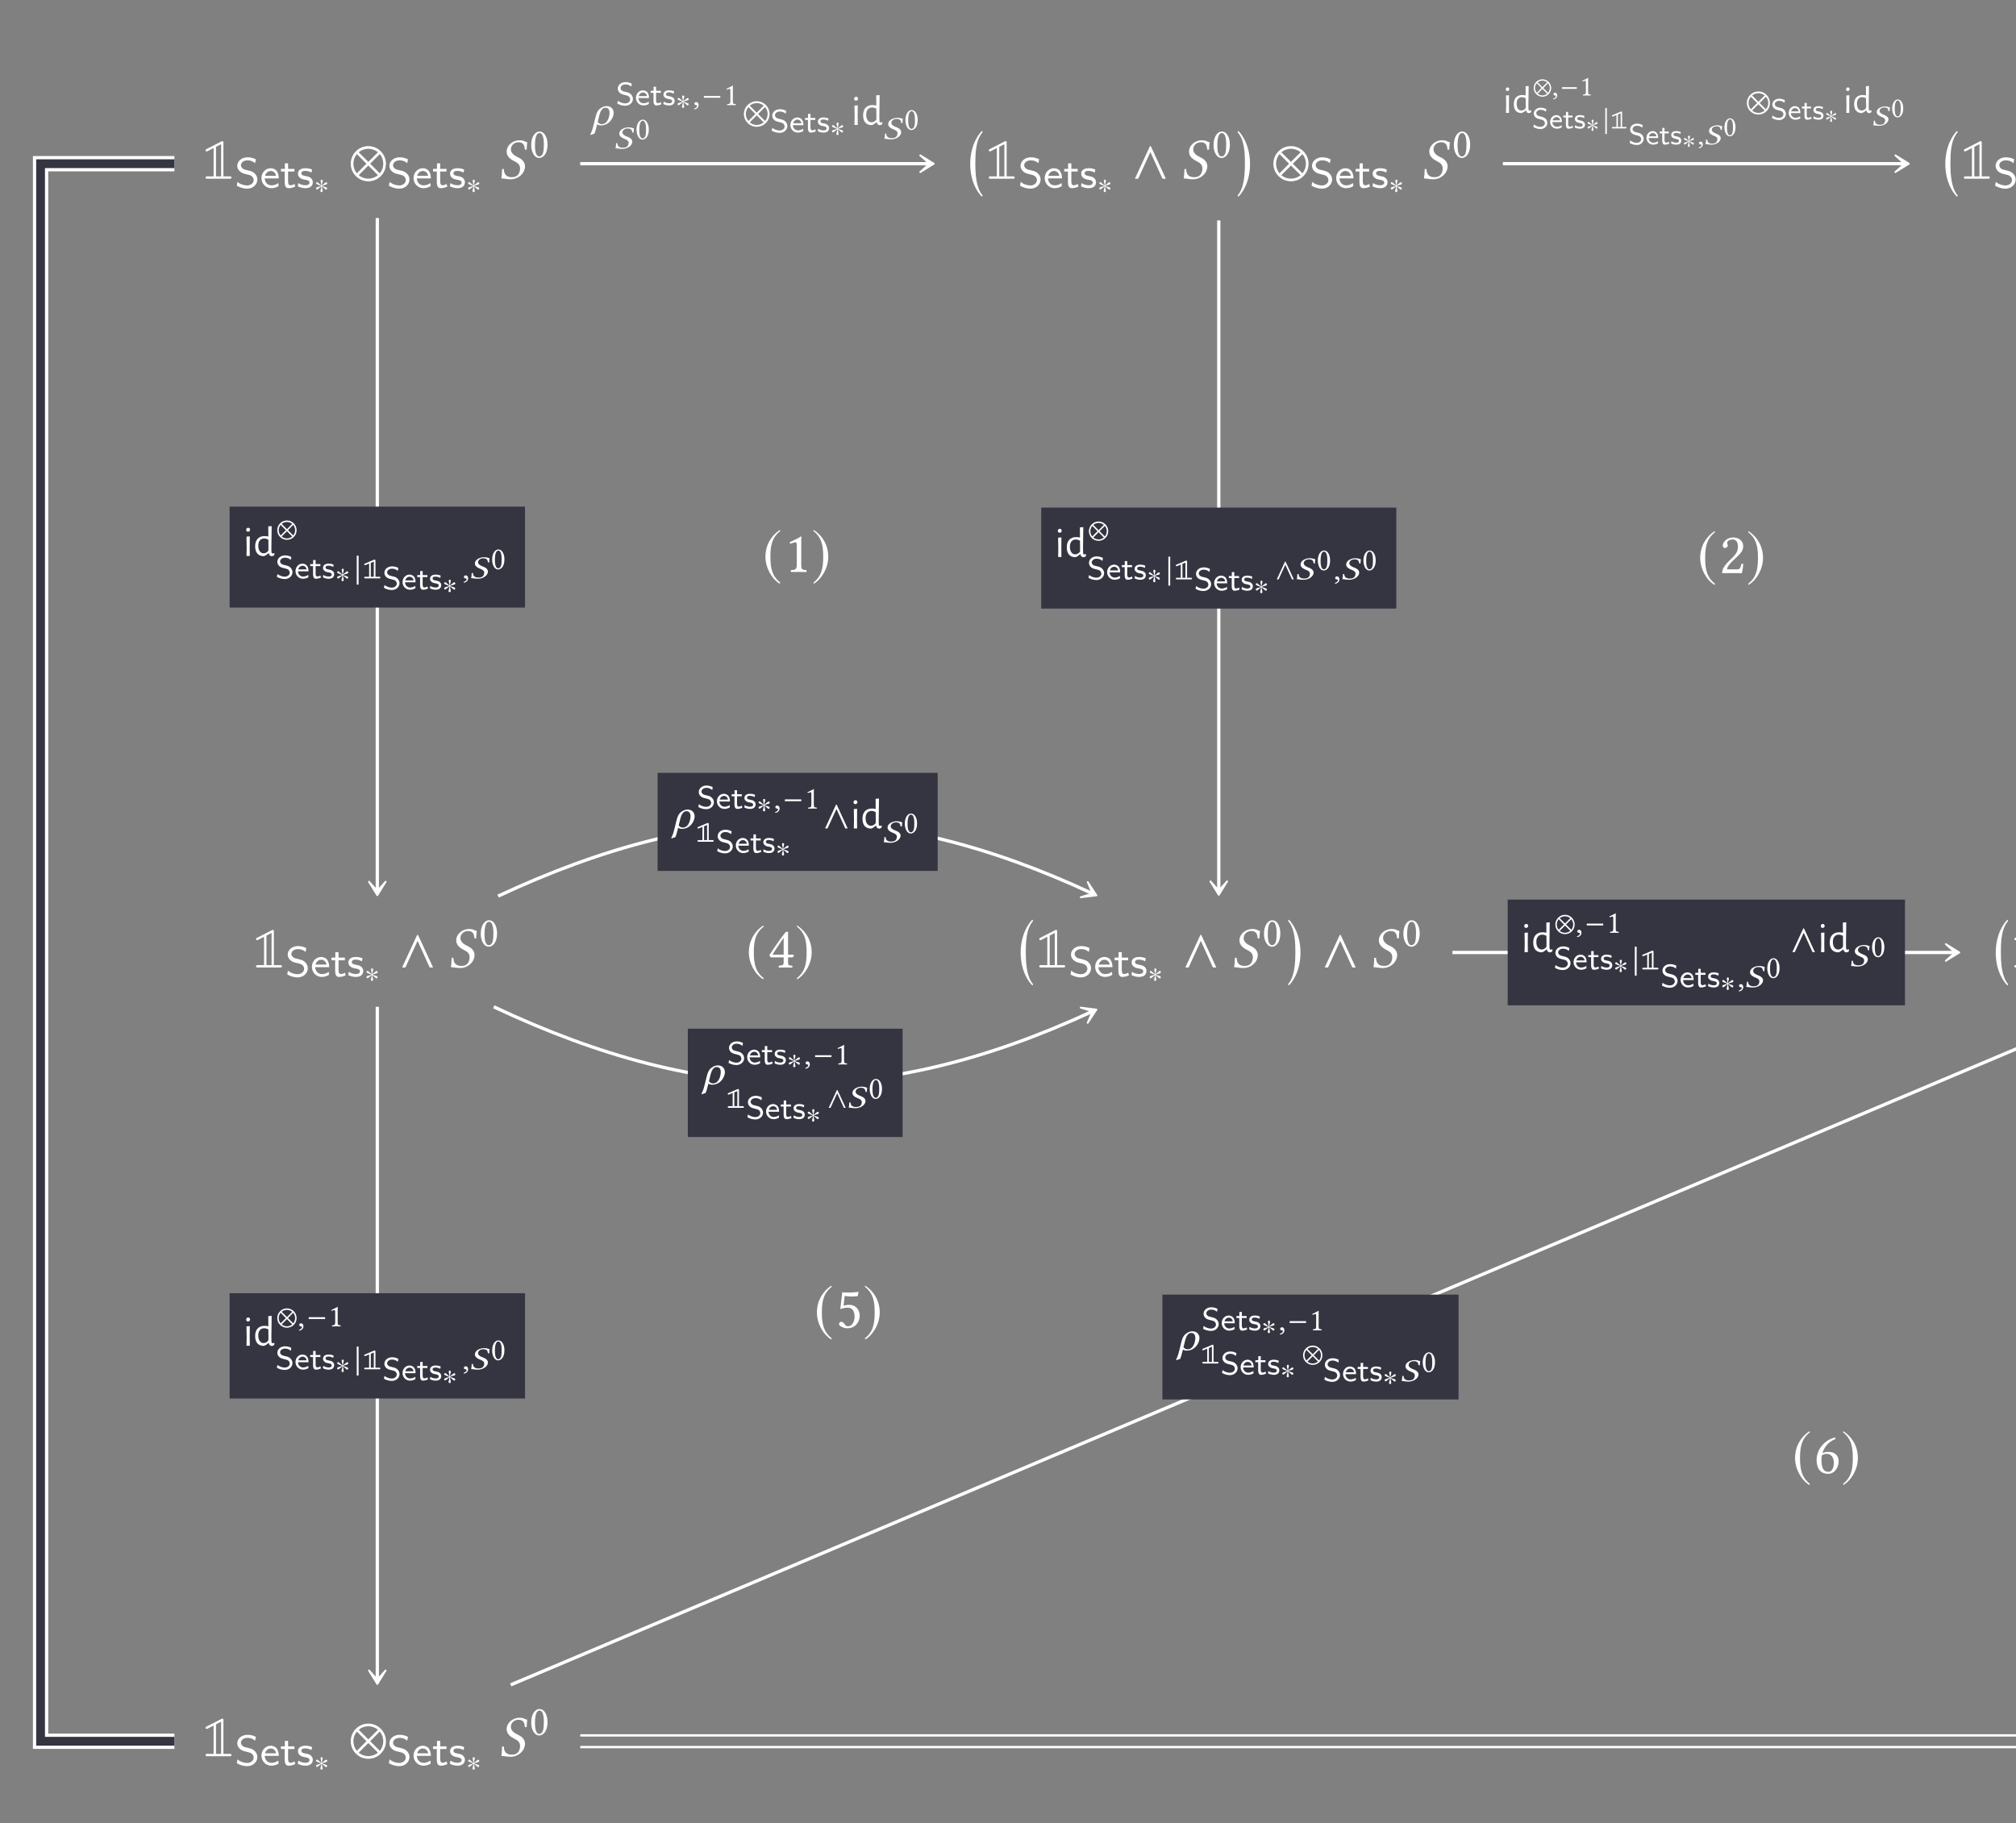 <?xml version="1.0" encoding="UTF-8"?>
<svg xmlns="http://www.w3.org/2000/svg" xmlns:xlink="http://www.w3.org/1999/xlink" width="343.711" height="310.857" viewBox="0 0 343.711 310.857">
<rect x="0" y="0" width="343.711" height="310.857" fill="#808080" stroke="none"/>
<defs>
<g>
<g id="glyph-0-0">
<path d="M 0.75 -5.078 C 0.656 -5.031 0.547 -4.969 0.547 -4.859 C 0.547 -4.75 0.641 -4.656 0.75 -4.656 C 0.781 -4.656 0.812 -4.656 0.922 -4.719 L 1.922 -5.234 L 1.922 -0.406 L 0.906 -0.406 C 0.75 -0.406 0.547 -0.406 0.547 -0.203 C 0.547 0 0.75 0 0.906 0 L 4.625 0 C 4.797 0 4.969 0 4.969 -0.203 C 4.969 -0.406 4.797 -0.406 4.625 -0.406 L 3.594 -0.406 L 3.594 -6.062 C 3.594 -6.234 3.594 -6.422 3.406 -6.422 C 3.375 -6.422 3.344 -6.422 3.234 -6.344 Z M 3.203 -0.406 L 2.328 -0.406 L 2.328 -5.438 L 3.203 -5.891 Z M 3.203 -0.406 "/>
</g>
<g id="glyph-1-0">
<path d="M 3.844 -1.391 C 3.844 -1.984 3.516 -2.312 3.359 -2.469 C 3.062 -2.766 2.719 -2.844 2.172 -2.984 C 1.719 -3.078 1.484 -3.141 1.312 -3.312 C 1.219 -3.406 1.047 -3.562 1.047 -3.844 C 1.047 -4.25 1.453 -4.672 2.172 -4.672 C 2.719 -4.672 3.109 -4.5 3.469 -4.188 L 3.594 -4.844 C 3.125 -5.078 2.703 -5.188 2.172 -5.188 C 1.078 -5.188 0.422 -4.453 0.422 -3.75 C 0.422 -3.453 0.516 -3.109 0.875 -2.781 C 1.203 -2.484 1.531 -2.406 1.984 -2.297 C 2.594 -2.156 2.766 -2.109 2.969 -1.891 C 3.109 -1.766 3.219 -1.562 3.219 -1.312 C 3.219 -0.859 2.812 -0.391 2.109 -0.391 C 1.703 -0.391 1.031 -0.516 0.453 -1 L 0.344 -0.344 C 0.703 -0.141 1.312 0.156 2.125 0.156 C 3.125 0.156 3.844 -0.578 3.844 -1.391 Z M 3.844 -1.391 "/>
</g>
<g id="glyph-1-1">
<path d="M 3.203 -1.594 C 3.203 -1.922 3.156 -2.406 2.875 -2.828 C 2.609 -3.203 2.172 -3.328 1.828 -3.328 C 0.938 -3.328 0.25 -2.562 0.25 -1.641 C 0.25 -0.703 0.984 0.078 1.938 0.078 C 2.359 0.078 2.797 -0.047 3.172 -0.281 L 3.125 -0.797 C 2.719 -0.5 2.266 -0.406 1.953 -0.406 C 1.312 -0.406 0.828 -0.922 0.812 -1.594 Z M 2.75 -2.031 L 0.859 -2.031 C 1.031 -2.609 1.453 -2.859 1.828 -2.859 C 2.141 -2.859 2.609 -2.703 2.75 -2.031 Z M 2.75 -2.031 "/>
</g>
<g id="glyph-1-2">
<path d="M 2.578 -0.203 L 2.453 -0.656 C 2.203 -0.484 1.953 -0.422 1.75 -0.422 C 1.453 -0.422 1.359 -0.719 1.359 -1.062 L 1.359 -2.766 L 2.438 -2.766 L 2.438 -3.219 L 1.359 -3.219 L 1.359 -4.156 L 0.812 -4.156 L 0.812 -3.219 L 0.141 -3.219 L 0.141 -2.766 L 0.781 -2.766 L 0.781 -0.938 C 0.781 -0.438 0.906 0.078 1.438 0.078 C 1.953 0.078 2.359 -0.094 2.578 -0.203 Z M 2.578 -0.203 "/>
</g>
<g id="glyph-1-3">
<path d="M 2.781 -0.938 C 2.781 -1.078 2.766 -1.359 2.469 -1.641 C 2.188 -1.875 1.938 -1.922 1.578 -1.984 C 1.156 -2.078 0.828 -2.141 0.828 -2.453 C 0.828 -2.875 1.344 -2.875 1.453 -2.875 C 1.875 -2.875 2.188 -2.781 2.562 -2.594 L 2.656 -3.109 C 2.156 -3.312 1.797 -3.328 1.531 -3.328 C 1.344 -3.328 0.25 -3.328 0.25 -2.375 C 0.25 -2.031 0.438 -1.844 0.531 -1.75 C 0.797 -1.5 1.094 -1.438 1.484 -1.359 C 1.828 -1.297 2.219 -1.234 2.219 -0.875 C 2.219 -0.422 1.609 -0.422 1.516 -0.422 C 1.047 -0.422 0.609 -0.594 0.312 -0.797 L 0.219 -0.25 C 0.469 -0.125 0.906 0.078 1.516 0.078 C 1.844 0.078 2.156 0.016 2.422 -0.172 C 2.703 -0.375 2.781 -0.703 2.781 -0.938 Z M 2.781 -0.938 "/>
</g>
<g id="glyph-2-0">
<path d="M 2.25 -1.828 C 2.25 -1.922 2.172 -2.031 2.062 -2.031 C 1.938 -2.031 1.484 -1.578 1.328 -1.484 C 1.328 -1.781 1.484 -2.094 1.484 -2.281 C 1.484 -2.391 1.406 -2.469 1.297 -2.469 C 1.188 -2.469 1.125 -2.391 1.125 -2.281 C 1.125 -2.062 1.25 -1.781 1.25 -1.484 C 1.078 -1.578 0.641 -2.047 0.531 -2.047 C 0.438 -2.047 0.344 -1.953 0.344 -1.859 C 0.344 -1.656 1 -1.531 1.203 -1.406 C 0.969 -1.281 0.547 -1.219 0.438 -1.141 C 0.391 -1.109 0.344 -1.047 0.344 -0.984 C 0.344 -0.891 0.422 -0.797 0.516 -0.797 C 0.641 -0.797 1.078 -1.234 1.25 -1.328 C 1.25 -1.031 1.094 -0.719 1.094 -0.531 C 1.094 -0.422 1.172 -0.344 1.281 -0.344 C 1.406 -0.344 1.469 -0.422 1.469 -0.531 C 1.469 -0.75 1.344 -1.047 1.344 -1.328 C 1.516 -1.234 1.938 -0.766 2.047 -0.766 C 2.156 -0.766 2.234 -0.859 2.234 -0.969 C 2.234 -1.031 2.188 -1.078 2.141 -1.125 C 1.984 -1.219 1.609 -1.266 1.375 -1.406 C 1.641 -1.562 1.984 -1.578 2.141 -1.672 C 2.203 -1.719 2.25 -1.766 2.25 -1.828 Z M 2.25 -1.828 "/>
</g>
<g id="glyph-2-1">
<path d="M 3.141 -1.25 L 3.141 -1.562 L 0.344 -1.562 L 0.344 -1.25 Z M 3.141 -1.25 "/>
</g>
<g id="glyph-2-2">
<path d="M 3.25 0 L 1.844 -3.047 L 1.75 -3.047 L 0.344 0 L 0.656 0 L 1.797 -2.5 L 2.938 0 Z M 3.25 0 "/>
</g>
<g id="glyph-2-3">
<path d="M 3.391 -1.406 C 3.391 -2.312 2.656 -3.062 1.75 -3.062 C 0.828 -3.062 0.094 -2.312 0.094 -1.406 C 0.094 -0.5 0.828 0.234 1.75 0.234 C 2.656 0.234 3.391 -0.5 3.391 -1.406 Z M 2.641 -2.484 L 1.75 -1.578 L 0.844 -2.484 C 1.078 -2.688 1.406 -2.812 1.75 -2.812 C 2.078 -2.812 2.391 -2.688 2.641 -2.484 Z M 3.141 -1.406 C 3.141 -1.062 3.016 -0.75 2.812 -0.516 L 1.922 -1.406 L 2.812 -2.312 C 3.016 -2.062 3.141 -1.75 3.141 -1.406 Z M 1.562 -1.406 L 0.672 -0.516 C 0.469 -0.75 0.344 -1.062 0.344 -1.406 C 0.344 -1.75 0.469 -2.062 0.672 -2.312 Z M 2.641 -0.328 C 2.391 -0.125 2.078 0 1.75 0 C 1.406 0 1.078 -0.125 0.844 -0.328 L 1.75 -1.234 Z M 2.641 -0.328 "/>
</g>
<g id="glyph-2-4">
<path d="M 0.703 1.062 L 0.703 -3.875 L 0.391 -3.875 L 0.391 1.062 Z M 0.703 1.062 "/>
</g>
<g id="glyph-3-0">
<path d="M 6.172 -2.562 C 6.172 -4.219 4.828 -5.562 3.172 -5.562 C 1.516 -5.562 0.172 -4.219 0.172 -2.562 C 0.172 -0.906 1.516 0.438 3.172 0.438 C 4.828 0.438 6.172 -0.906 6.172 -2.562 Z M 4.812 -4.516 L 3.172 -2.875 L 1.531 -4.516 C 1.969 -4.891 2.547 -5.109 3.172 -5.109 C 3.781 -5.109 4.359 -4.891 4.812 -4.516 Z M 5.719 -2.562 C 5.719 -1.938 5.5 -1.359 5.125 -0.922 L 3.484 -2.562 L 5.125 -4.203 C 5.5 -3.766 5.719 -3.188 5.719 -2.562 Z M 2.844 -2.562 L 1.219 -0.922 C 0.844 -1.359 0.625 -1.938 0.625 -2.562 C 0.625 -3.188 0.844 -3.766 1.219 -4.203 Z M 4.812 -0.609 C 4.359 -0.234 3.781 -0.016 3.172 -0.016 C 2.547 -0.016 1.969 -0.234 1.531 -0.609 L 3.172 -2.25 Z M 4.812 -0.609 "/>
</g>
<g id="glyph-3-1">
<path d="M 5.906 0 L 3.344 -5.547 L 3.188 -5.547 L 0.625 0 L 1.188 0 L 3.266 -4.547 L 5.328 0 Z M 5.906 0 "/>
</g>
<g id="glyph-3-2">
<path d="M 2.938 -7.141 C 1.5 -6.203 0.484 -4.594 0.484 -2.562 C 0.484 -0.703 1.531 1.172 2.906 2.016 L 3.031 1.859 C 1.719 0.812 1.328 -0.391 1.328 -2.594 C 1.328 -4.812 1.75 -5.953 3.031 -6.984 Z M 2.938 -7.141 "/>
</g>
<g id="glyph-3-3">
<path d="M 0.375 -7.141 L 0.297 -6.984 C 1.578 -5.953 1.984 -4.812 1.984 -2.594 C 1.984 -0.391 1.609 0.812 0.297 1.859 L 0.406 2.016 C 1.781 1.172 2.844 -0.703 2.844 -2.562 C 2.844 -4.594 1.828 -6.203 0.375 -7.141 Z M 0.375 -7.141 "/>
</g>
<g id="glyph-4-0">
<path d="M 4.922 -6.234 C 4.406 -6.312 4.469 -6.562 3.578 -6.562 C 2.734 -6.562 1.656 -5.984 1.453 -4.938 C 1.422 -4.812 1.422 -4.703 1.422 -4.609 C 1.422 -3.719 2.188 -3.25 2.875 -2.906 C 3.344 -2.672 3.703 -2.359 3.703 -1.75 C 3.703 -1.641 3.703 -1.531 3.672 -1.391 C 3.516 -0.578 3.016 -0.266 2.297 -0.266 C 1.453 -0.266 0.953 -0.672 0.938 -1.672 L 0.641 -1.641 C 0.609 -0.891 0.594 -0.562 0.516 -0.047 C 1.094 -0.047 1.328 0.094 2.141 0.094 C 3.25 0.094 4.312 -0.719 4.5 -1.734 C 4.531 -1.859 4.547 -2 4.547 -2.109 C 4.547 -2.984 3.859 -3.438 3.188 -3.75 C 2.859 -3.891 2.141 -4.312 2.141 -5 C 2.141 -5.062 2.141 -5.141 2.156 -5.203 C 2.266 -5.812 2.797 -6.219 3.422 -6.219 C 4.344 -6.219 4.469 -5.625 4.531 -4.969 L 4.828 -4.953 C 4.828 -5.438 4.891 -5.703 4.922 -6.234 Z M 4.922 -6.234 "/>
</g>
<g id="glyph-5-0">
<path d="M 1.688 -4.172 C 1.812 -4.172 1.922 -4.141 2.016 -4.047 C 2.234 -3.859 2.438 -3.312 2.438 -2.344 C 2.438 -1.672 2.406 -1.219 2.312 -0.844 C 2.156 -0.25 1.797 -0.188 1.656 -0.188 C 0.984 -0.188 0.922 -1.422 0.922 -2.062 C 0.922 -3.844 1.359 -4.172 1.688 -4.172 Z M 1.656 0.078 C 2.219 0.078 3.062 -0.5 3.062 -2.203 C 3.062 -2.922 2.891 -3.531 2.578 -3.953 C 2.391 -4.219 2.078 -4.438 1.688 -4.438 C 0.969 -4.438 0.281 -3.578 0.281 -2.141 C 0.281 -1.359 0.516 -0.625 0.922 -0.234 C 1.125 -0.031 1.375 0.078 1.656 0.078 Z M 1.656 0.078 "/>
</g>
<g id="glyph-6-0">
<path d="M 2.625 10.453 C 1.531 9.219 1.375 6.922 1.375 5.078 C 1.375 3.234 1.422 1.016 2.625 -0.359 L 2.5 -0.562 C 2.031 -0.156 0.5 1.781 0.5 5.078 C 0.5 8.375 2.031 10.266 2.5 10.656 Z M 2.625 10.453 "/>
</g>
<g id="glyph-6-1">
<path d="M 0.297 10.453 L 0.422 10.656 C 0.891 10.266 2.422 8.375 2.422 5.078 C 2.422 1.781 0.891 -0.156 0.422 -0.562 L 0.297 -0.359 C 1.5 1.016 1.547 3.234 1.547 5.078 C 1.547 6.922 1.391 9.219 0.297 10.453 Z M 0.297 10.453 "/>
</g>
<g id="glyph-7-0">
<path d="M 3.984 -2.062 C 3.984 -2.703 3.531 -3.219 2.781 -3.219 C 2.438 -3.219 2.047 -3.094 1.656 -2.781 C 1.422 -2.594 1.141 -2.344 0.891 -1.344 L 0.547 0.047 C 0.328 0.953 0.156 1.328 0 1.578 L 0.047 1.703 L 0.703 1.484 C 0.828 1.188 0.938 0.844 1.031 0.422 L 1.172 -0.109 C 1.344 0 1.516 0.078 1.812 0.078 C 3.25 0.078 3.984 -1.25 3.984 -2.062 Z M 1.953 -0.141 C 1.641 -0.141 1.422 -0.297 1.266 -0.516 L 1.547 -1.656 C 1.812 -2.719 2.25 -2.938 2.562 -2.938 C 2.984 -2.938 3.281 -2.703 3.281 -2.078 C 3.281 -1.531 3.016 -0.141 1.953 -0.141 Z M 1.953 -0.141 "/>
</g>
<g id="glyph-8-0">
<path d="M 2.906 -1.047 C 2.906 -1.5 2.656 -1.75 2.547 -1.859 C 2.312 -2.094 2.062 -2.156 1.641 -2.25 C 1.297 -2.328 1.125 -2.375 1 -2.5 C 0.922 -2.562 0.797 -2.688 0.797 -2.906 C 0.797 -3.203 1.109 -3.531 1.641 -3.531 C 2.047 -3.531 2.344 -3.391 2.625 -3.156 L 2.703 -3.656 C 2.359 -3.828 2.047 -3.922 1.641 -3.922 C 0.812 -3.922 0.328 -3.359 0.328 -2.828 C 0.328 -2.609 0.391 -2.344 0.656 -2.094 C 0.906 -1.875 1.156 -1.812 1.5 -1.734 C 1.953 -1.625 2.078 -1.594 2.25 -1.438 C 2.344 -1.328 2.438 -1.172 2.438 -0.984 C 2.438 -0.641 2.125 -0.297 1.594 -0.297 C 1.281 -0.297 0.781 -0.391 0.344 -0.75 L 0.25 -0.266 C 0.531 -0.109 0.984 0.109 1.594 0.109 C 2.359 0.109 2.906 -0.438 2.906 -1.047 Z M 2.906 -1.047 "/>
</g>
<g id="glyph-8-1">
<path d="M 2.406 -1.203 C 2.406 -1.453 2.391 -1.828 2.172 -2.141 C 1.969 -2.406 1.641 -2.516 1.375 -2.516 C 0.703 -2.516 0.188 -1.938 0.188 -1.234 C 0.188 -0.531 0.734 0.062 1.469 0.062 C 1.781 0.062 2.109 -0.031 2.391 -0.203 L 2.359 -0.594 C 2.047 -0.375 1.703 -0.312 1.469 -0.312 C 1 -0.312 0.625 -0.703 0.609 -1.203 Z M 2.078 -1.531 L 0.656 -1.531 C 0.781 -1.969 1.109 -2.156 1.375 -2.156 C 1.625 -2.156 1.969 -2.047 2.078 -1.531 Z M 2.078 -1.531 "/>
</g>
<g id="glyph-8-2">
<path d="M 1.938 -0.141 L 1.844 -0.5 C 1.672 -0.375 1.469 -0.328 1.328 -0.328 C 1.094 -0.328 1.031 -0.547 1.031 -0.797 L 1.031 -2.094 L 1.844 -2.094 L 1.844 -2.438 L 1.031 -2.438 L 1.031 -3.125 L 0.609 -3.125 L 0.609 -2.438 L 0.109 -2.438 L 0.109 -2.094 L 0.594 -2.094 L 0.594 -0.703 C 0.594 -0.328 0.688 0.062 1.078 0.062 C 1.469 0.062 1.781 -0.078 1.938 -0.141 Z M 1.938 -0.141 "/>
</g>
<g id="glyph-8-3">
<path d="M 2.094 -0.719 C 2.094 -0.812 2.094 -1.031 1.859 -1.234 C 1.656 -1.422 1.453 -1.453 1.203 -1.5 C 0.875 -1.562 0.625 -1.609 0.625 -1.859 C 0.625 -2.172 1.016 -2.172 1.109 -2.172 C 1.422 -2.172 1.656 -2.094 1.938 -1.953 L 2 -2.344 C 1.625 -2.5 1.359 -2.516 1.156 -2.516 C 1.016 -2.516 0.188 -2.516 0.188 -1.781 C 0.188 -1.531 0.328 -1.391 0.406 -1.328 C 0.594 -1.125 0.828 -1.078 1.125 -1.031 C 1.375 -0.984 1.672 -0.922 1.672 -0.656 C 1.672 -0.312 1.219 -0.312 1.141 -0.312 C 0.797 -0.312 0.453 -0.438 0.234 -0.594 L 0.172 -0.188 C 0.344 -0.094 0.688 0.062 1.141 0.062 C 1.391 0.062 1.625 0.016 1.828 -0.125 C 2.031 -0.281 2.094 -0.531 2.094 -0.719 Z M 2.094 -0.719 "/>
</g>
<g id="glyph-9-0">
<path d="M 0.609 -0.516 C 0.422 -0.516 0.297 -0.391 0.297 -0.234 C 0.297 -0.062 0.453 -0.016 0.562 0 C 0.672 0.016 0.766 0.047 0.766 0.172 C 0.766 0.281 0.562 0.531 0.25 0.594 C 0.25 0.656 0.266 0.703 0.312 0.734 C 0.672 0.688 1.016 0.406 1.016 0.016 C 1.016 -0.312 0.859 -0.516 0.609 -0.516 Z M 0.609 -0.516 "/>
</g>
<g id="glyph-9-1">
<path d="M 3.484 -3.438 C 3.125 -3.484 3.172 -3.609 2.531 -3.609 C 1.922 -3.609 1.156 -3.297 1 -2.719 C 0.984 -2.656 0.984 -2.594 0.984 -2.531 C 0.984 -2.047 1.516 -1.781 2 -1.594 C 2.312 -1.469 2.578 -1.297 2.578 -0.969 C 2.578 -0.906 2.562 -0.844 2.547 -0.766 C 2.453 -0.312 2.094 -0.141 1.594 -0.141 C 1.016 -0.141 0.656 -0.375 0.656 -0.922 L 0.438 -0.906 C 0.422 -0.484 0.406 -0.312 0.344 -0.031 C 0.75 -0.031 0.938 0.062 1.5 0.062 C 2.281 0.062 3.031 -0.391 3.172 -0.953 C 3.188 -1.031 3.203 -1.094 3.203 -1.156 C 3.203 -1.641 2.719 -1.891 2.25 -2.062 C 2.031 -2.141 1.516 -2.375 1.516 -2.75 C 1.516 -2.781 1.531 -2.828 1.531 -2.859 C 1.609 -3.203 1.969 -3.422 2.422 -3.422 C 3.062 -3.422 3.172 -3.094 3.203 -2.734 L 3.422 -2.719 C 3.422 -2.984 3.469 -3.141 3.484 -3.438 Z M 3.484 -3.438 "/>
</g>
<g id="glyph-10-0">
<path d="M 1.578 -0.672 L 1.578 -2.578 C 1.578 -2.906 1.578 -3.234 1.594 -3.312 C 1.594 -3.328 1.578 -3.328 1.562 -3.328 C 1.266 -3.141 0.969 -3.016 0.484 -2.781 C 0.5 -2.719 0.516 -2.672 0.578 -2.641 C 0.828 -2.734 0.938 -2.781 1.047 -2.781 C 1.141 -2.781 1.156 -2.641 1.156 -2.453 L 1.156 -0.672 C 1.156 -0.219 1.016 -0.188 0.625 -0.172 C 0.594 -0.141 0.594 -0.016 0.625 0.016 C 0.891 0 1.094 0 1.391 0 C 1.656 0 1.781 0 2.062 0.016 C 2.094 -0.016 2.094 -0.141 2.062 -0.172 C 1.672 -0.188 1.578 -0.219 1.578 -0.672 Z M 1.578 -0.672 "/>
</g>
<g id="glyph-10-1">
<path d="M 1.266 -3.156 C 1.359 -3.156 1.453 -3.125 1.516 -3.062 C 1.688 -2.922 1.844 -2.5 1.844 -1.766 C 1.844 -1.266 1.828 -0.922 1.75 -0.641 C 1.625 -0.188 1.359 -0.141 1.25 -0.141 C 0.75 -0.141 0.688 -1.078 0.688 -1.547 C 0.688 -2.906 1.031 -3.156 1.266 -3.156 Z M 1.25 0.062 C 1.672 0.062 2.312 -0.375 2.312 -1.656 C 2.312 -2.203 2.188 -2.672 1.938 -2.984 C 1.797 -3.188 1.562 -3.344 1.266 -3.344 C 0.734 -3.344 0.219 -2.703 0.219 -1.609 C 0.219 -1.031 0.391 -0.469 0.703 -0.172 C 0.844 -0.016 1.031 0.062 1.25 0.062 Z M 1.25 0.062 "/>
</g>
<g id="glyph-11-0">
<path d="M 4.5 -1.875 C 4.5 -3.078 3.516 -4.047 2.312 -4.047 C 1.109 -4.047 0.125 -3.078 0.125 -1.875 C 0.125 -0.656 1.109 0.312 2.312 0.312 C 3.516 0.312 4.5 -0.656 4.5 -1.875 Z M 3.5 -3.297 L 2.312 -2.094 L 1.125 -3.297 C 1.438 -3.562 1.859 -3.734 2.312 -3.734 C 2.766 -3.734 3.172 -3.562 3.5 -3.297 Z M 4.172 -1.875 C 4.172 -1.422 4 -1 3.734 -0.672 L 2.547 -1.875 L 3.734 -3.062 C 4 -2.734 4.172 -2.312 4.172 -1.875 Z M 2.078 -1.875 L 0.891 -0.672 C 0.625 -1 0.453 -1.422 0.453 -1.875 C 0.453 -2.312 0.625 -2.734 0.891 -3.062 Z M 3.5 -0.438 C 3.172 -0.172 2.766 0 2.312 0 C 1.859 0 1.438 -0.172 1.125 -0.438 L 2.312 -1.641 Z M 3.5 -0.438 "/>
</g>
<g id="glyph-11-1">
<path d="M 4.297 0 L 2.438 -4.047 L 2.312 -4.047 L 0.453 0 L 0.859 0 L 2.391 -3.312 L 3.891 0 Z M 4.297 0 "/>
</g>
<g id="glyph-12-0">
<path d="M 0.625 -1.406 L 0.594 -3.297 L 1.156 -3.344 L 1.141 -1.453 L 1.156 0 L 0.594 0 Z M 0.891 -4.812 C 0.984 -4.812 1.055 -4.781 1.109 -4.719 C 1.172 -4.664 1.203 -4.586 1.203 -4.484 C 1.203 -4.379 1.172 -4.297 1.109 -4.234 C 1.055 -4.172 0.973 -4.141 0.859 -4.141 C 0.766 -4.141 0.688 -4.164 0.625 -4.219 C 0.57 -4.281 0.547 -4.363 0.547 -4.469 C 0.547 -4.57 0.578 -4.656 0.641 -4.719 C 0.703 -4.781 0.785 -4.812 0.891 -4.812 Z M 0.891 -4.812 "/>
</g>
<g id="glyph-12-1">
<path d="M 3.078 -1.453 L 3.094 -0.719 C 3.102 -0.613 3.117 -0.539 3.141 -0.5 C 3.172 -0.457 3.227 -0.438 3.312 -0.438 C 3.383 -0.438 3.461 -0.453 3.547 -0.484 L 3.609 -0.422 L 3.547 -0.109 C 3.422 -0.023 3.285 0.023 3.141 0.047 C 2.992 0.023 2.879 -0.023 2.797 -0.109 C 2.711 -0.191 2.66 -0.312 2.641 -0.469 L 2.594 -0.469 C 2.445 -0.344 2.312 -0.238 2.188 -0.156 C 2.07 -0.082 1.941 -0.02 1.797 0.031 C 1.316 0.031 0.945 -0.113 0.688 -0.406 C 0.438 -0.695 0.312 -1.113 0.312 -1.656 C 0.312 -2.207 0.453 -2.633 0.734 -2.938 C 1.016 -3.238 1.41 -3.391 1.922 -3.391 C 2.148 -3.391 2.363 -3.363 2.562 -3.312 L 2.547 -5.047 L 3.125 -5.094 Z M 1.859 -2.984 C 1.547 -2.984 1.297 -2.875 1.109 -2.656 C 0.93 -2.445 0.844 -2.145 0.844 -1.75 C 0.844 -1.344 0.926 -1.023 1.094 -0.797 C 1.258 -0.566 1.484 -0.453 1.766 -0.453 C 1.898 -0.453 2.031 -0.484 2.156 -0.547 C 2.289 -0.617 2.426 -0.734 2.562 -0.891 L 2.578 -1.422 L 2.562 -2.797 C 2.301 -2.922 2.066 -2.984 1.859 -2.984 Z M 1.859 -2.984 "/>
</g>
<g id="glyph-13-0">
<path d="M 0.562 -1.266 L 0.531 -2.969 L 1.047 -3.016 L 1.031 -1.312 L 1.047 0 L 0.531 0 Z M 0.797 -4.344 C 0.891 -4.344 0.961 -4.316 1.016 -4.266 C 1.066 -4.211 1.094 -4.141 1.094 -4.047 C 1.094 -3.953 1.062 -3.875 1 -3.812 C 0.945 -3.758 0.875 -3.734 0.781 -3.734 C 0.688 -3.734 0.613 -3.758 0.562 -3.812 C 0.52 -3.863 0.5 -3.938 0.5 -4.031 C 0.5 -4.125 0.523 -4.195 0.578 -4.25 C 0.629 -4.312 0.703 -4.344 0.797 -4.344 Z M 0.797 -4.344 "/>
</g>
<g id="glyph-13-1">
<path d="M 2.766 -1.312 L 2.781 -0.641 C 2.789 -0.547 2.805 -0.477 2.828 -0.438 C 2.859 -0.406 2.91 -0.391 2.984 -0.391 C 3.047 -0.391 3.117 -0.406 3.203 -0.438 L 3.25 -0.391 L 3.203 -0.094 C 3.086 -0.02 2.961 0.023 2.828 0.047 C 2.691 0.023 2.586 -0.02 2.516 -0.094 C 2.441 -0.176 2.395 -0.285 2.375 -0.422 L 2.328 -0.422 C 2.203 -0.305 2.082 -0.211 1.969 -0.141 C 1.863 -0.078 1.742 -0.02 1.609 0.031 C 1.18 0.031 0.852 -0.098 0.625 -0.359 C 0.395 -0.629 0.281 -1.008 0.281 -1.5 C 0.281 -1.988 0.406 -2.367 0.656 -2.641 C 0.914 -2.91 1.273 -3.047 1.734 -3.047 C 1.93 -3.047 2.117 -3.023 2.297 -2.984 L 2.297 -4.547 L 2.812 -4.594 Z M 1.672 -2.688 C 1.391 -2.688 1.164 -2.586 1 -2.391 C 0.844 -2.203 0.766 -1.93 0.766 -1.578 C 0.766 -1.203 0.836 -0.91 0.984 -0.703 C 1.129 -0.504 1.332 -0.406 1.594 -0.406 C 1.719 -0.406 1.836 -0.438 1.953 -0.5 C 2.066 -0.562 2.188 -0.664 2.312 -0.812 L 2.328 -1.281 L 2.297 -2.516 C 2.066 -2.629 1.859 -2.688 1.672 -2.688 Z M 1.672 -2.688 "/>
</g>
<g id="glyph-14-0">
<path d="M 3.062 -1.266 C 3.062 -2.094 2.391 -2.75 1.562 -2.75 C 0.75 -2.75 0.078 -2.094 0.078 -1.266 C 0.078 -0.453 0.75 0.219 1.562 0.219 C 2.391 0.219 3.062 -0.453 3.062 -1.266 Z M 2.375 -2.234 L 1.562 -1.422 L 0.766 -2.234 C 0.984 -2.422 1.266 -2.531 1.562 -2.531 C 1.875 -2.531 2.156 -2.422 2.375 -2.234 Z M 2.828 -1.266 C 2.828 -0.969 2.719 -0.672 2.531 -0.453 L 1.734 -1.266 L 2.531 -2.078 C 2.719 -1.859 2.828 -1.578 2.828 -1.266 Z M 1.406 -1.266 L 0.609 -0.453 C 0.422 -0.672 0.312 -0.969 0.312 -1.266 C 0.312 -1.578 0.422 -1.859 0.609 -2.078 Z M 2.375 -0.297 C 2.156 -0.125 1.875 0 1.562 0 C 1.266 0 0.984 -0.125 0.766 -0.297 L 1.562 -1.109 Z M 2.375 -0.297 "/>
</g>
<g id="glyph-14-1">
<path d="M 2.828 -1.125 L 2.828 -1.406 L 0.312 -1.406 L 0.312 -1.125 Z M 2.828 -1.125 "/>
</g>
<g id="glyph-14-2">
<path d="M 2.016 -1.656 C 2.016 -1.734 1.953 -1.828 1.859 -1.828 C 1.75 -1.828 1.344 -1.422 1.203 -1.328 C 1.203 -1.609 1.344 -1.891 1.344 -2.047 C 1.344 -2.156 1.266 -2.219 1.172 -2.219 C 1.062 -2.219 1 -2.156 1 -2.047 C 1 -1.859 1.125 -1.594 1.125 -1.328 C 0.969 -1.422 0.578 -1.844 0.484 -1.844 C 0.391 -1.844 0.312 -1.75 0.312 -1.672 C 0.312 -1.5 0.891 -1.375 1.094 -1.266 C 0.875 -1.156 0.5 -1.094 0.391 -1.031 C 0.344 -1 0.312 -0.953 0.312 -0.891 C 0.312 -0.797 0.375 -0.719 0.469 -0.719 C 0.578 -0.719 0.984 -1.109 1.125 -1.203 C 1.125 -0.922 0.984 -0.656 0.984 -0.484 C 0.984 -0.375 1.062 -0.312 1.156 -0.312 C 1.266 -0.312 1.312 -0.391 1.312 -0.484 C 1.312 -0.688 1.203 -0.938 1.203 -1.203 C 1.359 -1.109 1.75 -0.703 1.844 -0.703 C 1.938 -0.703 2.016 -0.781 2.016 -0.875 C 2.016 -0.938 1.969 -0.984 1.922 -1 C 1.797 -1.094 1.453 -1.141 1.234 -1.266 C 1.469 -1.406 1.781 -1.422 1.938 -1.516 C 1.984 -1.547 2.016 -1.578 2.016 -1.656 Z M 2.016 -1.656 "/>
</g>
<g id="glyph-14-3">
<path d="M 0.625 0.953 L 0.625 -3.484 L 0.359 -3.484 L 0.359 0.953 Z M 0.625 0.953 "/>
</g>
<g id="glyph-15-0">
<path d="M 0.547 -0.469 C 0.391 -0.469 0.266 -0.359 0.266 -0.219 C 0.266 -0.062 0.406 -0.016 0.5 0 C 0.609 0.016 0.688 0.047 0.688 0.156 C 0.688 0.25 0.5 0.469 0.234 0.531 C 0.234 0.594 0.234 0.625 0.281 0.672 C 0.609 0.609 0.906 0.359 0.906 0.016 C 0.906 -0.281 0.766 -0.469 0.547 -0.469 Z M 0.547 -0.469 "/>
</g>
<g id="glyph-15-1">
<path d="M 3.141 -3.094 C 2.812 -3.125 2.844 -3.25 2.281 -3.25 C 1.734 -3.25 1.031 -2.969 0.906 -2.438 C 0.891 -2.391 0.891 -2.328 0.891 -2.281 C 0.891 -1.844 1.359 -1.609 1.797 -1.438 C 2.094 -1.328 2.328 -1.172 2.328 -0.875 C 2.328 -0.812 2.312 -0.75 2.297 -0.688 C 2.203 -0.281 1.891 -0.125 1.438 -0.125 C 0.906 -0.125 0.594 -0.328 0.594 -0.828 L 0.391 -0.812 C 0.375 -0.438 0.359 -0.281 0.312 -0.031 C 0.672 -0.031 0.844 0.047 1.359 0.047 C 2.062 0.047 2.719 -0.359 2.859 -0.859 C 2.875 -0.922 2.891 -0.984 2.891 -1.047 C 2.891 -1.484 2.453 -1.703 2.031 -1.859 C 1.828 -1.938 1.375 -2.141 1.375 -2.484 C 1.375 -2.516 1.375 -2.547 1.375 -2.578 C 1.453 -2.875 1.781 -3.078 2.172 -3.078 C 2.766 -3.078 2.844 -2.797 2.875 -2.469 L 3.078 -2.453 C 3.078 -2.688 3.125 -2.828 3.141 -3.094 Z M 3.141 -3.094 "/>
</g>
<g id="glyph-16-0">
<path d="M 1.422 -0.609 L 1.422 -2.312 C 1.422 -2.609 1.422 -2.906 1.438 -2.984 C 1.438 -3 1.422 -3 1.406 -3 C 1.141 -2.828 0.875 -2.703 0.438 -2.516 C 0.453 -2.453 0.469 -2.406 0.516 -2.375 C 0.734 -2.469 0.844 -2.5 0.938 -2.5 C 1.031 -2.5 1.047 -2.375 1.047 -2.219 L 1.047 -0.609 C 1.047 -0.188 0.906 -0.172 0.562 -0.156 C 0.531 -0.125 0.531 -0.016 0.562 0.016 C 0.812 0 0.984 0 1.25 0 C 1.484 0 1.609 0 1.844 0.016 C 1.875 -0.016 1.875 -0.125 1.844 -0.156 C 1.5 -0.172 1.422 -0.188 1.422 -0.609 Z M 1.422 -0.609 "/>
</g>
<g id="glyph-16-1">
<path d="M 1.141 -2.844 C 1.234 -2.844 1.312 -2.812 1.375 -2.75 C 1.516 -2.625 1.656 -2.25 1.656 -1.594 C 1.656 -1.141 1.641 -0.828 1.562 -0.578 C 1.469 -0.172 1.219 -0.125 1.125 -0.125 C 0.672 -0.125 0.625 -0.969 0.625 -1.391 C 0.625 -2.609 0.922 -2.844 1.141 -2.844 Z M 1.125 0.047 C 1.5 0.047 2.078 -0.328 2.078 -1.5 C 2.078 -1.984 1.969 -2.406 1.75 -2.688 C 1.625 -2.859 1.406 -3.016 1.141 -3.016 C 0.656 -3.016 0.188 -2.422 0.188 -1.453 C 0.188 -0.922 0.359 -0.422 0.625 -0.156 C 0.766 -0.016 0.938 0.047 1.125 0.047 Z M 1.125 0.047 "/>
</g>
<g id="glyph-17-0">
<path d="M 2.609 -0.953 C 2.609 -1.344 2.391 -1.578 2.281 -1.672 C 2.078 -1.875 1.844 -1.938 1.469 -2.031 C 1.172 -2.094 1.016 -2.141 0.891 -2.25 C 0.828 -2.312 0.719 -2.422 0.719 -2.609 C 0.719 -2.891 1 -3.172 1.469 -3.172 C 1.844 -3.172 2.109 -3.062 2.359 -2.844 L 2.438 -3.281 C 2.125 -3.453 1.844 -3.531 1.469 -3.531 C 0.734 -3.531 0.297 -3.031 0.297 -2.547 C 0.297 -2.344 0.359 -2.109 0.594 -1.891 C 0.812 -1.688 1.047 -1.641 1.344 -1.562 C 1.766 -1.469 1.875 -1.438 2.016 -1.281 C 2.109 -1.188 2.188 -1.062 2.188 -0.891 C 2.188 -0.578 1.922 -0.266 1.438 -0.266 C 1.156 -0.266 0.703 -0.344 0.312 -0.688 L 0.234 -0.234 C 0.484 -0.094 0.891 0.109 1.438 0.109 C 2.125 0.109 2.609 -0.391 2.609 -0.953 Z M 2.609 -0.953 "/>
</g>
<g id="glyph-17-1">
<path d="M 2.172 -1.078 C 2.172 -1.312 2.141 -1.641 1.953 -1.922 C 1.781 -2.172 1.484 -2.266 1.234 -2.266 C 0.641 -2.266 0.172 -1.734 0.172 -1.109 C 0.172 -0.484 0.672 0.047 1.312 0.047 C 1.609 0.047 1.906 -0.031 2.156 -0.188 L 2.125 -0.531 C 1.844 -0.344 1.531 -0.281 1.328 -0.281 C 0.891 -0.281 0.562 -0.625 0.547 -1.078 Z M 1.875 -1.375 L 0.594 -1.375 C 0.703 -1.766 1 -1.938 1.234 -1.938 C 1.453 -1.938 1.781 -1.844 1.875 -1.375 Z M 1.875 -1.375 "/>
</g>
<g id="glyph-17-2">
<path d="M 1.75 -0.141 L 1.656 -0.453 C 1.5 -0.328 1.328 -0.297 1.188 -0.297 C 0.984 -0.297 0.922 -0.5 0.922 -0.719 L 0.922 -1.875 L 1.656 -1.875 L 1.656 -2.188 L 0.922 -2.188 L 0.922 -2.812 L 0.547 -2.812 L 0.547 -2.188 L 0.094 -2.188 L 0.094 -1.875 L 0.531 -1.875 L 0.531 -0.625 C 0.531 -0.297 0.609 0.047 0.969 0.047 C 1.328 0.047 1.594 -0.062 1.75 -0.141 Z M 1.75 -0.141 "/>
</g>
<g id="glyph-17-3">
<path d="M 1.891 -0.641 C 1.891 -0.734 1.875 -0.922 1.672 -1.109 C 1.484 -1.281 1.312 -1.312 1.078 -1.359 C 0.781 -1.406 0.562 -1.453 0.562 -1.672 C 0.562 -1.953 0.922 -1.953 1 -1.953 C 1.281 -1.953 1.484 -1.891 1.734 -1.766 L 1.797 -2.109 C 1.469 -2.25 1.219 -2.266 1.047 -2.266 C 0.922 -2.266 0.172 -2.266 0.172 -1.609 C 0.172 -1.375 0.297 -1.25 0.359 -1.188 C 0.531 -1.016 0.75 -0.984 1 -0.922 C 1.234 -0.891 1.5 -0.828 1.5 -0.594 C 1.5 -0.281 1.094 -0.281 1.031 -0.281 C 0.719 -0.281 0.422 -0.406 0.219 -0.531 L 0.141 -0.172 C 0.312 -0.078 0.609 0.047 1.031 0.047 C 1.25 0.047 1.469 0.016 1.656 -0.125 C 1.828 -0.25 1.891 -0.469 1.891 -0.641 Z M 1.891 -0.641 "/>
</g>
<g id="glyph-18-0">
<path d="M 0.438 -2.281 C 0.375 -2.25 0.312 -2.234 0.312 -2.141 C 0.312 -2.078 0.375 -2.016 0.438 -2.016 C 0.453 -2.016 0.469 -2.016 0.516 -2.047 L 1.078 -2.281 L 1.078 -0.25 L 0.5 -0.25 C 0.438 -0.25 0.312 -0.25 0.312 -0.125 C 0.312 0 0.438 0 0.5 0 L 2.609 0 C 2.688 0 2.797 0 2.797 -0.125 C 2.797 -0.25 2.688 -0.25 2.609 -0.25 L 2.047 -0.25 L 2.047 -2.688 C 2.047 -2.766 2.047 -2.891 1.922 -2.891 C 1.891 -2.891 1.891 -2.891 1.828 -2.859 Z M 1.328 -0.25 L 1.328 -2.375 L 1.797 -2.578 L 1.797 -0.25 Z M 1.328 -0.25 "/>
</g>
<g id="glyph-19-0">
<path d="M 4.047 -1.688 C 4.047 -2.766 3.172 -3.656 2.078 -3.656 C 1 -3.656 0.109 -2.766 0.109 -1.688 C 0.109 -0.594 1 0.281 2.078 0.281 C 3.172 0.281 4.047 -0.594 4.047 -1.688 Z M 3.156 -2.969 L 2.078 -1.891 L 1.016 -2.969 C 1.297 -3.203 1.672 -3.359 2.078 -3.359 C 2.484 -3.359 2.859 -3.203 3.156 -2.969 Z M 3.766 -1.688 C 3.766 -1.281 3.609 -0.891 3.359 -0.609 L 2.297 -1.688 L 3.359 -2.75 C 3.609 -2.469 3.766 -2.094 3.766 -1.688 Z M 1.875 -1.688 L 0.797 -0.609 C 0.562 -0.891 0.406 -1.281 0.406 -1.688 C 0.406 -2.094 0.562 -2.469 0.797 -2.75 Z M 3.156 -0.406 C 2.859 -0.156 2.484 0 2.078 0 C 1.672 0 1.297 -0.156 1.016 -0.406 L 2.078 -1.469 Z M 3.156 -0.406 "/>
</g>
<g id="glyph-20-0">
<path d="M 0.484 -2.531 C 0.406 -2.5 0.344 -2.484 0.344 -2.391 C 0.344 -2.312 0.406 -2.25 0.484 -2.25 C 0.5 -2.25 0.516 -2.25 0.578 -2.281 L 1.188 -2.531 L 1.188 -0.281 L 0.562 -0.281 C 0.484 -0.281 0.344 -0.281 0.344 -0.141 C 0.344 0 0.484 0 0.562 0 L 2.906 0 C 2.984 0 3.109 0 3.109 -0.141 C 3.109 -0.281 2.984 -0.281 2.906 -0.281 L 2.266 -0.281 L 2.266 -3 C 2.266 -3.078 2.266 -3.203 2.125 -3.203 C 2.109 -3.203 2.094 -3.203 2.031 -3.188 Z M 1.469 -0.281 L 1.469 -2.641 L 1.984 -2.859 L 1.984 -0.281 Z M 1.469 -0.281 "/>
</g>
<g id="glyph-21-0">
<path d="M 2.875 -1.219 L 2.875 -4.672 C 2.875 -5.281 2.875 -5.875 2.906 -6.016 C 2.906 -6.062 2.875 -6.062 2.844 -6.062 C 2.297 -5.719 1.766 -5.469 0.891 -5.062 C 0.906 -4.953 0.953 -4.859 1.031 -4.797 C 1.5 -4.984 1.719 -5.047 1.906 -5.047 C 2.078 -5.047 2.109 -4.812 2.109 -4.469 L 2.109 -1.219 C 2.109 -0.391 1.828 -0.344 1.141 -0.312 C 1.078 -0.25 1.078 -0.047 1.141 0.016 C 1.625 0.016 1.984 0 2.516 0 C 3 0 3.234 0.016 3.734 0.016 C 3.797 -0.047 3.797 -0.25 3.734 -0.312 C 3.047 -0.344 2.875 -0.391 2.875 -1.219 Z M 2.875 -1.219 "/>
</g>
<g id="glyph-21-1">
<path d="M 0.609 -4.672 C 0.609 -4.453 0.797 -4.281 1 -4.281 C 1.172 -4.281 1.469 -4.453 1.469 -4.672 C 1.469 -4.75 1.453 -4.812 1.438 -4.891 C 1.422 -4.953 1.359 -5.047 1.359 -5.125 C 1.359 -5.375 1.609 -5.734 2.344 -5.734 C 2.703 -5.734 3.203 -5.484 3.203 -4.531 C 3.203 -3.891 2.984 -3.375 2.391 -2.766 L 1.656 -2.047 C 0.672 -1.047 0.516 -0.562 0.516 0.016 C 0.516 0.016 1.031 0 1.344 0 L 3.094 0 C 3.406 0 3.875 0.016 3.875 0.016 C 4 -0.516 4.094 -1.25 4.109 -1.562 C 4.047 -1.609 3.922 -1.625 3.812 -1.609 C 3.656 -0.891 3.484 -0.641 3.125 -0.641 L 1.344 -0.641 C 1.344 -1.125 2.031 -1.797 2.078 -1.859 L 3.094 -2.828 C 3.656 -3.375 4.094 -3.812 4.094 -4.562 C 4.094 -5.641 3.203 -6.078 2.406 -6.078 C 1.297 -6.078 0.609 -5.266 0.609 -4.672 Z M 0.609 -4.672 "/>
</g>
<g id="glyph-21-2">
<path d="M 2.703 -5.047 L 2.703 -2.188 L 0.797 -2.188 C 1.312 -3 2.016 -4.109 2.703 -5.047 Z M 4.281 -2.188 L 3.453 -2.188 L 3.453 -5.094 C 3.453 -5.594 3.453 -5.984 3.484 -6.062 L 3.453 -6.078 L 3.141 -6.078 C 3.078 -6.078 3.016 -6.016 2.984 -5.969 C 2.359 -5.203 1.203 -3.562 0.281 -2.141 C 0.312 -1.984 0.375 -1.719 0.672 -1.719 L 2.703 -1.719 L 2.703 -0.797 C 2.703 -0.344 2.328 -0.344 1.891 -0.312 C 1.828 -0.25 1.828 -0.047 1.891 0.016 C 2.219 0.016 2.609 0 3.078 0 C 3.453 0 3.844 0.016 4.156 0.016 C 4.219 -0.047 4.219 -0.25 4.156 -0.312 C 3.672 -0.344 3.453 -0.328 3.453 -0.797 L 3.453 -1.719 L 4.141 -1.719 C 4.281 -1.719 4.438 -1.906 4.438 -2.031 C 4.438 -2.125 4.391 -2.188 4.281 -2.188 Z M 4.281 -2.188 "/>
</g>
<g id="glyph-21-3">
<path d="M 3.188 -1.891 C 3.188 -0.938 2.688 -0.234 2.078 -0.234 C 1.703 -0.234 1.578 -0.484 1.422 -0.688 C 1.297 -0.859 1.125 -1 0.922 -1 C 0.734 -1 0.531 -0.844 0.531 -0.641 C 0.531 -0.234 1.391 0.109 1.953 0.109 C 3.188 0.109 4.062 -0.812 4.062 -2.062 C 4.062 -3.031 3.406 -3.891 2.281 -3.891 C 1.859 -3.891 1.484 -3.812 1.312 -3.734 L 1.5 -5.406 C 1.875 -5.359 2.188 -5.312 2.672 -5.312 C 2.969 -5.312 3.312 -5.328 3.719 -5.375 L 3.875 -6.047 L 3.812 -6.094 C 3.234 -6.031 2.703 -5.984 2.172 -5.984 C 1.797 -5.984 1.453 -6 1.094 -6.031 L 0.75 -3.156 C 1.281 -3.359 1.672 -3.406 2.031 -3.406 C 2.672 -3.406 3.188 -2.969 3.188 -1.891 Z M 3.188 -1.891 "/>
</g>
<g id="glyph-21-4">
<path d="M 1.344 -3.062 C 1.672 -3.281 2 -3.297 2.172 -3.297 C 3.156 -3.297 3.375 -2.328 3.375 -1.828 C 3.375 -0.734 2.953 -0.234 2.469 -0.234 C 1.828 -0.234 1.266 -0.578 1.266 -2.281 C 1.266 -2.516 1.281 -2.766 1.344 -3.062 Z M 1.438 -3.422 C 1.703 -4.328 2.344 -5.328 3.672 -5.828 C 3.672 -5.953 3.625 -6.047 3.547 -6.094 C 2.547 -5.797 1.922 -5.375 1.359 -4.719 C 0.75 -4 0.438 -3.094 0.438 -2.312 C 0.438 -0.297 1.578 0.109 2.359 0.109 C 3.656 0.109 4.203 -1.156 4.203 -2.016 C 4.203 -2.875 3.734 -3.641 2.375 -3.641 C 2.125 -3.641 1.734 -3.562 1.438 -3.422 Z M 1.438 -3.422 "/>
</g>
</g>
<clipPath id="clip-0">
<path clip-rule="nonzero" d="M 340 26 L 343.711 26 L 343.711 33 L 340 33 Z M 340 26 "/>
</clipPath>
<clipPath id="clip-1">
<path clip-rule="nonzero" d="M 343 158 L 343.711 158 L 343.711 165 L 343 165 Z M 343 158 "/>
</clipPath>
<clipPath id="clip-2">
<path clip-rule="nonzero" d="M 98 295 L 343.711 295 L 343.711 297 L 98 297 Z M 98 295 "/>
</clipPath>
<clipPath id="clip-3">
<path clip-rule="nonzero" d="M 98 297 L 343.711 297 L 343.711 299 L 98 299 Z M 98 297 "/>
</clipPath>
<clipPath id="clip-4">
<path clip-rule="nonzero" d="M 79 164 L 343.711 164 L 343.711 296 L 79 296 Z M 79 164 "/>
</clipPath>
</defs>
<g fill="rgb(100%, 100%, 100%)" fill-opacity="1">
<use xlink:href="#glyph-0-0" x="34.497" y="30.478"/>
</g>
<g fill="rgb(100%, 100%, 100%)" fill-opacity="1">
<use xlink:href="#glyph-1-0" x="40.031" y="32.013"/>
<use xlink:href="#glyph-1-1" x="44.324" y="32.013"/>
<use xlink:href="#glyph-1-2" x="47.758" y="32.013"/>
<use xlink:href="#glyph-1-3" x="50.549" y="32.013"/>
</g>
<g fill="rgb(100%, 100%, 100%)" fill-opacity="1">
<use xlink:href="#glyph-2-0" x="53.537" y="33.104"/>
</g>
<g fill="rgb(100%, 100%, 100%)" fill-opacity="1">
<use xlink:href="#glyph-3-0" x="59.627" y="30.478"/>
</g>
<g fill="rgb(100%, 100%, 100%)" fill-opacity="1">
<use xlink:href="#glyph-1-0" x="65.963" y="32.013"/>
<use xlink:href="#glyph-1-1" x="70.256" y="32.013"/>
<use xlink:href="#glyph-1-2" x="73.69" y="32.013"/>
<use xlink:href="#glyph-1-3" x="76.481" y="32.013"/>
</g>
<g fill="rgb(100%, 100%, 100%)" fill-opacity="1">
<use xlink:href="#glyph-2-0" x="79.469" y="33.104"/>
</g>
<g fill="rgb(100%, 100%, 100%)" fill-opacity="1">
<use xlink:href="#glyph-4-0" x="84.961" y="30.478"/>
</g>
<g fill="rgb(100%, 100%, 100%)" fill-opacity="1">
<use xlink:href="#glyph-5-0" x="90.286" y="26.861"/>
</g>
<g fill="rgb(100%, 100%, 100%)" fill-opacity="1">
<use xlink:href="#glyph-6-0" x="164.915" y="22.884"/>
</g>
<g fill="rgb(100%, 100%, 100%)" fill-opacity="1">
<use xlink:href="#glyph-0-0" x="168.033" y="30.478"/>
</g>
<g fill="rgb(100%, 100%, 100%)" fill-opacity="1">
<use xlink:href="#glyph-1-0" x="173.568" y="32.013"/>
<use xlink:href="#glyph-1-1" x="177.861" y="32.013"/>
<use xlink:href="#glyph-1-2" x="181.295" y="32.013"/>
<use xlink:href="#glyph-1-3" x="184.086" y="32.013"/>
</g>
<g fill="rgb(100%, 100%, 100%)" fill-opacity="1">
<use xlink:href="#glyph-2-0" x="187.073" y="33.104"/>
</g>
<g fill="rgb(100%, 100%, 100%)" fill-opacity="1">
<use xlink:href="#glyph-3-1" x="192.864" y="30.478"/>
</g>
<g fill="rgb(100%, 100%, 100%)" fill-opacity="1">
<use xlink:href="#glyph-4-0" x="201.295" y="30.478"/>
</g>
<g fill="rgb(100%, 100%, 100%)" fill-opacity="1">
<use xlink:href="#glyph-5-0" x="206.62" y="26.861"/>
</g>
<g fill="rgb(100%, 100%, 100%)" fill-opacity="1">
<use xlink:href="#glyph-6-1" x="210.699" y="22.884"/>
</g>
<g fill="rgb(100%, 100%, 100%)" fill-opacity="1">
<use xlink:href="#glyph-3-0" x="216.928" y="30.478"/>
</g>
<g fill="rgb(100%, 100%, 100%)" fill-opacity="1">
<use xlink:href="#glyph-1-0" x="223.264" y="32.013"/>
<use xlink:href="#glyph-1-1" x="227.557" y="32.013"/>
<use xlink:href="#glyph-1-2" x="230.991" y="32.013"/>
<use xlink:href="#glyph-1-3" x="233.782" y="32.013"/>
</g>
<g fill="rgb(100%, 100%, 100%)" fill-opacity="1">
<use xlink:href="#glyph-2-0" x="236.77" y="33.104"/>
</g>
<g fill="rgb(100%, 100%, 100%)" fill-opacity="1">
<use xlink:href="#glyph-4-0" x="242.262" y="30.478"/>
</g>
<g fill="rgb(100%, 100%, 100%)" fill-opacity="1">
<use xlink:href="#glyph-5-0" x="247.587" y="26.861"/>
</g>
<g fill="rgb(100%, 100%, 100%)" fill-opacity="1">
<use xlink:href="#glyph-6-0" x="331.157" y="22.884"/>
</g>
<g fill="rgb(100%, 100%, 100%)" fill-opacity="1">
<use xlink:href="#glyph-0-0" x="334.275" y="30.478"/>
</g>
<g clip-path="url(#clip-0)">
<g fill="rgb(100%, 100%, 100%)" fill-opacity="1">
<use xlink:href="#glyph-1-0" x="339.81" y="32.013"/>
<use xlink:href="#glyph-1-1" x="344.103" y="32.013"/>
<use xlink:href="#glyph-1-2" x="347.537" y="32.013"/>
<use xlink:href="#glyph-1-3" x="350.328" y="32.013"/>
</g>
</g>
<g fill="rgb(100%, 100%, 100%)" fill-opacity="1">
<use xlink:href="#glyph-0-0" x="43.098" y="164.972"/>
</g>
<g fill="rgb(100%, 100%, 100%)" fill-opacity="1">
<use xlink:href="#glyph-1-0" x="48.632" y="166.508"/>
<use xlink:href="#glyph-1-1" x="52.925" y="166.508"/>
<use xlink:href="#glyph-1-2" x="56.359" y="166.508"/>
<use xlink:href="#glyph-1-3" x="59.15" y="166.508"/>
</g>
<g fill="rgb(100%, 100%, 100%)" fill-opacity="1">
<use xlink:href="#glyph-2-0" x="62.138" y="167.599"/>
</g>
<g fill="rgb(100%, 100%, 100%)" fill-opacity="1">
<use xlink:href="#glyph-3-1" x="67.929" y="164.972"/>
</g>
<g fill="rgb(100%, 100%, 100%)" fill-opacity="1">
<use xlink:href="#glyph-4-0" x="76.359" y="164.972"/>
</g>
<g fill="rgb(100%, 100%, 100%)" fill-opacity="1">
<use xlink:href="#glyph-5-0" x="81.684" y="161.356"/>
</g>
<g fill="rgb(100%, 100%, 100%)" fill-opacity="1">
<use xlink:href="#glyph-6-0" x="173.516" y="157.378"/>
</g>
<g fill="rgb(100%, 100%, 100%)" fill-opacity="1">
<use xlink:href="#glyph-0-0" x="176.634" y="164.972"/>
</g>
<g fill="rgb(100%, 100%, 100%)" fill-opacity="1">
<use xlink:href="#glyph-1-0" x="182.169" y="166.508"/>
<use xlink:href="#glyph-1-1" x="186.462" y="166.508"/>
<use xlink:href="#glyph-1-2" x="189.896" y="166.508"/>
<use xlink:href="#glyph-1-3" x="192.687" y="166.508"/>
</g>
<g fill="rgb(100%, 100%, 100%)" fill-opacity="1">
<use xlink:href="#glyph-2-0" x="195.674" y="167.599"/>
</g>
<g fill="rgb(100%, 100%, 100%)" fill-opacity="1">
<use xlink:href="#glyph-3-1" x="201.465" y="164.972"/>
</g>
<g fill="rgb(100%, 100%, 100%)" fill-opacity="1">
<use xlink:href="#glyph-4-0" x="209.896" y="164.972"/>
</g>
<g fill="rgb(100%, 100%, 100%)" fill-opacity="1">
<use xlink:href="#glyph-5-0" x="215.221" y="161.356"/>
</g>
<g fill="rgb(100%, 100%, 100%)" fill-opacity="1">
<use xlink:href="#glyph-6-1" x="219.3" y="157.378"/>
</g>
<g fill="rgb(100%, 100%, 100%)" fill-opacity="1">
<use xlink:href="#glyph-3-1" x="225.23" y="164.972"/>
</g>
<g fill="rgb(100%, 100%, 100%)" fill-opacity="1">
<use xlink:href="#glyph-4-0" x="233.661" y="164.972"/>
</g>
<g fill="rgb(100%, 100%, 100%)" fill-opacity="1">
<use xlink:href="#glyph-5-0" x="238.986" y="161.356"/>
</g>
<g fill="rgb(100%, 100%, 100%)" fill-opacity="1">
<use xlink:href="#glyph-6-0" x="339.758" y="157.378"/>
</g>
<g clip-path="url(#clip-1)">
<g fill="rgb(100%, 100%, 100%)" fill-opacity="1">
<use xlink:href="#glyph-0-0" x="342.876" y="164.972"/>
</g>
</g>
<g fill="rgb(100%, 100%, 100%)" fill-opacity="1">
<use xlink:href="#glyph-0-0" x="34.497" y="299.467"/>
</g>
<g fill="rgb(100%, 100%, 100%)" fill-opacity="1">
<use xlink:href="#glyph-1-0" x="40.031" y="301.003"/>
<use xlink:href="#glyph-1-1" x="44.324" y="301.003"/>
<use xlink:href="#glyph-1-2" x="47.758" y="301.003"/>
<use xlink:href="#glyph-1-3" x="50.549" y="301.003"/>
</g>
<g fill="rgb(100%, 100%, 100%)" fill-opacity="1">
<use xlink:href="#glyph-2-0" x="53.537" y="302.094"/>
</g>
<g fill="rgb(100%, 100%, 100%)" fill-opacity="1">
<use xlink:href="#glyph-3-0" x="59.627" y="299.467"/>
</g>
<g fill="rgb(100%, 100%, 100%)" fill-opacity="1">
<use xlink:href="#glyph-1-0" x="65.963" y="301.003"/>
<use xlink:href="#glyph-1-1" x="70.256" y="301.003"/>
<use xlink:href="#glyph-1-2" x="73.69" y="301.003"/>
<use xlink:href="#glyph-1-3" x="76.481" y="301.003"/>
</g>
<g fill="rgb(100%, 100%, 100%)" fill-opacity="1">
<use xlink:href="#glyph-2-0" x="79.469" y="302.094"/>
</g>
<g fill="rgb(100%, 100%, 100%)" fill-opacity="1">
<use xlink:href="#glyph-4-0" x="84.961" y="299.467"/>
</g>
<g fill="rgb(100%, 100%, 100%)" fill-opacity="1">
<use xlink:href="#glyph-5-0" x="90.286" y="295.851"/>
</g>
<path fill="none" stroke-width="0.558" stroke-linecap="butt" stroke-linejoin="miter" stroke="rgb(100%, 100%, 100%)" stroke-opacity="1" stroke-miterlimit="10" d="M -188.377 134.296 L -128.901 134.296 " transform="matrix(1, 0, 0, -1, 287.303, 162.21)"/>
<path fill-rule="nonzero" fill="rgb(100%, 100%, 100%)" fill-opacity="1" stroke-width="0.311" stroke-linecap="butt" stroke-linejoin="round" stroke="rgb(100%, 100%, 100%)" stroke-opacity="1" stroke-miterlimit="10" d="M 3.69 0.002 L 1.389 1.424 L 2.971 0.002 L 1.389 -1.424 Z M 3.69 0.002 " transform="matrix(1, 0, 0, -1, 155.509, 27.916)"/>
<g fill="rgb(100%, 100%, 100%)" fill-opacity="1">
<use xlink:href="#glyph-7-0" x="100.641" y="21.307"/>
</g>
<g fill="rgb(100%, 100%, 100%)" fill-opacity="1">
<use xlink:href="#glyph-8-0" x="105.001" y="17.92"/>
<use xlink:href="#glyph-8-1" x="108.236" y="17.92"/>
<use xlink:href="#glyph-8-2" x="110.823" y="17.92"/>
<use xlink:href="#glyph-8-3" x="112.925" y="17.92"/>
</g>
<g fill="rgb(100%, 100%, 100%)" fill-opacity="1">
<use xlink:href="#glyph-2-0" x="115.176" y="18.741"/>
</g>
<g fill="rgb(100%, 100%, 100%)" fill-opacity="1">
<use xlink:href="#glyph-9-0" x="118.091" y="17.92"/>
</g>
<g fill="rgb(100%, 100%, 100%)" fill-opacity="1">
<use xlink:href="#glyph-2-1" x="119.663" y="17.92"/>
</g>
<g fill="rgb(100%, 100%, 100%)" fill-opacity="1">
<use xlink:href="#glyph-10-0" x="123.367" y="17.92"/>
</g>
<g fill="rgb(100%, 100%, 100%)" fill-opacity="1">
<use xlink:href="#glyph-9-1" x="104.6" y="25.327"/>
</g>
<g fill="rgb(100%, 100%, 100%)" fill-opacity="1">
<use xlink:href="#glyph-10-1" x="108.304" y="23.743"/>
</g>
<g fill="rgb(100%, 100%, 100%)" fill-opacity="1">
<use xlink:href="#glyph-11-0" x="126.704" y="21.307"/>
</g>
<g fill="rgb(100%, 100%, 100%)" fill-opacity="1">
<use xlink:href="#glyph-8-0" x="131.33" y="22.547"/>
<use xlink:href="#glyph-8-1" x="134.565" y="22.547"/>
<use xlink:href="#glyph-8-2" x="137.152" y="22.547"/>
<use xlink:href="#glyph-8-3" x="139.254" y="22.547"/>
</g>
<g fill="rgb(100%, 100%, 100%)" fill-opacity="1">
<use xlink:href="#glyph-2-0" x="141.505" y="23.369"/>
</g>
<g fill="rgb(100%, 100%, 100%)" fill-opacity="1">
<use xlink:href="#glyph-12-0" x="145.082" y="21.307"/>
<use xlink:href="#glyph-12-1" x="146.842" y="21.307"/>
</g>
<g fill="rgb(100%, 100%, 100%)" fill-opacity="1">
<use xlink:href="#glyph-9-1" x="150.445" y="23.698"/>
</g>
<g fill="rgb(100%, 100%, 100%)" fill-opacity="1">
<use xlink:href="#glyph-10-1" x="154.149" y="22.114"/>
</g>
<path fill="none" stroke-width="0.558" stroke-linecap="butt" stroke-linejoin="miter" stroke="rgb(100%, 100%, 100%)" stroke-opacity="1" stroke-miterlimit="10" d="M -31.073 134.296 L 37.345 134.296 " transform="matrix(1, 0, 0, -1, 287.303, 162.21)"/>
<path fill-rule="nonzero" fill="rgb(100%, 100%, 100%)" fill-opacity="1" stroke-width="0.311" stroke-linecap="butt" stroke-linejoin="round" stroke="rgb(100%, 100%, 100%)" stroke-opacity="1" stroke-miterlimit="10" d="M 3.688 0.002 L 1.391 1.424 L 2.973 0.002 L 1.391 -1.424 Z M 3.688 0.002 " transform="matrix(1, 0, 0, -1, 321.753, 27.916)"/>
<g fill="rgb(100%, 100%, 100%)" fill-opacity="1">
<use xlink:href="#glyph-13-0" x="256.227" y="19.25"/>
<use xlink:href="#glyph-13-1" x="257.811" y="19.25"/>
</g>
<g fill="rgb(100%, 100%, 100%)" fill-opacity="1">
<use xlink:href="#glyph-14-0" x="261.399" y="16.276"/>
</g>
<g fill="rgb(100%, 100%, 100%)" fill-opacity="1">
<use xlink:href="#glyph-15-0" x="264.584" y="16.276"/>
</g>
<g fill="rgb(100%, 100%, 100%)" fill-opacity="1">
<use xlink:href="#glyph-14-1" x="266" y="16.276"/>
</g>
<g fill="rgb(100%, 100%, 100%)" fill-opacity="1">
<use xlink:href="#glyph-16-0" x="269.334" y="16.276"/>
</g>
<g fill="rgb(100%, 100%, 100%)" fill-opacity="1">
<use xlink:href="#glyph-17-0" x="261.201" y="21.896"/>
<use xlink:href="#glyph-17-1" x="264.112" y="21.896"/>
<use xlink:href="#glyph-17-2" x="266.441" y="21.896"/>
<use xlink:href="#glyph-17-3" x="268.333" y="21.896"/>
</g>
<g fill="rgb(100%, 100%, 100%)" fill-opacity="1">
<use xlink:href="#glyph-14-2" x="270.36" y="22.636"/>
</g>
<g fill="rgb(100%, 100%, 100%)" fill-opacity="1">
<use xlink:href="#glyph-14-3" x="273.328" y="21.896"/>
</g>
<g fill="rgb(100%, 100%, 100%)" fill-opacity="1">
<use xlink:href="#glyph-18-0" x="274.511" y="21.896"/>
</g>
<g fill="rgb(100%, 100%, 100%)" fill-opacity="1">
<use xlink:href="#glyph-17-0" x="277.625" y="24.617"/>
<use xlink:href="#glyph-17-1" x="280.536" y="24.617"/>
<use xlink:href="#glyph-17-2" x="282.864" y="24.617"/>
<use xlink:href="#glyph-17-3" x="284.756" y="24.617"/>
</g>
<g fill="rgb(100%, 100%, 100%)" fill-opacity="1">
<use xlink:href="#glyph-14-2" x="286.783" y="25.357"/>
</g>
<g fill="rgb(100%, 100%, 100%)" fill-opacity="1">
<use xlink:href="#glyph-15-0" x="289.406" y="24.617"/>
</g>
<g fill="rgb(100%, 100%, 100%)" fill-opacity="1">
<use xlink:href="#glyph-15-1" x="290.476" y="24.617"/>
</g>
<g fill="rgb(100%, 100%, 100%)" fill-opacity="1">
<use xlink:href="#glyph-16-1" x="293.809" y="23.192"/>
</g>
<g fill="rgb(100%, 100%, 100%)" fill-opacity="1">
<use xlink:href="#glyph-19-0" x="297.71" y="19.25"/>
</g>
<g fill="rgb(100%, 100%, 100%)" fill-opacity="1">
<use xlink:href="#glyph-17-0" x="301.872" y="20.366"/>
<use xlink:href="#glyph-17-1" x="304.783" y="20.366"/>
<use xlink:href="#glyph-17-2" x="307.112" y="20.366"/>
<use xlink:href="#glyph-17-3" x="309.004" y="20.366"/>
</g>
<g fill="rgb(100%, 100%, 100%)" fill-opacity="1">
<use xlink:href="#glyph-14-2" x="311.03" y="21.106"/>
</g>
<g fill="rgb(100%, 100%, 100%)" fill-opacity="1">
<use xlink:href="#glyph-13-0" x="314.249" y="19.25"/>
<use xlink:href="#glyph-13-1" x="315.833" y="19.25"/>
</g>
<g fill="rgb(100%, 100%, 100%)" fill-opacity="1">
<use xlink:href="#glyph-15-1" x="319.076" y="21.402"/>
</g>
<g fill="rgb(100%, 100%, 100%)" fill-opacity="1">
<use xlink:href="#glyph-16-1" x="322.409" y="19.976"/>
</g>
<path fill="none" stroke-width="0.558" stroke-linecap="butt" stroke-linejoin="miter" stroke="rgb(100%, 100%, 100%)" stroke-opacity="1" stroke-miterlimit="10" d="M -202.381 9.409 C -166.287 26.265 -136.342 26.28 -101.092 9.866 " transform="matrix(1, 0, 0, -1, 287.303, 162.21)"/>
<path fill-rule="nonzero" fill="rgb(100%, 100%, 100%)" fill-opacity="1" stroke-width="0.311" stroke-linecap="butt" stroke-linejoin="round" stroke="rgb(100%, 100%, 100%)" stroke-opacity="1" stroke-miterlimit="10" d="M 3.687 0.001 L 1.392 1.423 L 2.972 -0 L 1.389 -1.423 Z M 3.687 0.001 " transform="matrix(0.907, 0.422, 0.422, -0.907, 183.587, 151.12)"/>
<path fill-rule="nonzero" fill="rgb(20.392%, 20.784%, 25.49%)" fill-opacity="1" d="M 112.113 148.508 L 159.867 148.508 L 159.867 131.785 L 112.113 131.785 Z M 112.113 148.508 "/>
<g fill="rgb(100%, 100%, 100%)" fill-opacity="1">
<use xlink:href="#glyph-7-0" x="114.446" y="141.259"/>
</g>
<g fill="rgb(100%, 100%, 100%)" fill-opacity="1">
<use xlink:href="#glyph-8-0" x="118.806" y="137.871"/>
<use xlink:href="#glyph-8-1" x="122.041" y="137.871"/>
<use xlink:href="#glyph-8-2" x="124.628" y="137.871"/>
<use xlink:href="#glyph-8-3" x="126.73" y="137.871"/>
</g>
<g fill="rgb(100%, 100%, 100%)" fill-opacity="1">
<use xlink:href="#glyph-2-0" x="128.982" y="138.693"/>
</g>
<g fill="rgb(100%, 100%, 100%)" fill-opacity="1">
<use xlink:href="#glyph-9-0" x="131.896" y="137.871"/>
</g>
<g fill="rgb(100%, 100%, 100%)" fill-opacity="1">
<use xlink:href="#glyph-2-1" x="133.469" y="137.871"/>
</g>
<g fill="rgb(100%, 100%, 100%)" fill-opacity="1">
<use xlink:href="#glyph-10-0" x="137.173" y="137.871"/>
</g>
<g fill="rgb(100%, 100%, 100%)" fill-opacity="1">
<use xlink:href="#glyph-20-0" x="118.57" y="143.532"/>
</g>
<g fill="rgb(100%, 100%, 100%)" fill-opacity="1">
<use xlink:href="#glyph-8-0" x="122.029" y="145.404"/>
<use xlink:href="#glyph-8-1" x="125.264" y="145.404"/>
<use xlink:href="#glyph-8-2" x="127.851" y="145.404"/>
<use xlink:href="#glyph-8-3" x="129.953" y="145.404"/>
</g>
<g fill="rgb(100%, 100%, 100%)" fill-opacity="1">
<use xlink:href="#glyph-2-0" x="132.205" y="146.226"/>
</g>
<g fill="rgb(100%, 100%, 100%)" fill-opacity="1">
<use xlink:href="#glyph-11-1" x="140.219" y="141.259"/>
</g>
<g fill="rgb(100%, 100%, 100%)" fill-opacity="1">
<use xlink:href="#glyph-12-0" x="144.975" y="141.259"/>
<use xlink:href="#glyph-12-1" x="146.735" y="141.259"/>
</g>
<g fill="rgb(100%, 100%, 100%)" fill-opacity="1">
<use xlink:href="#glyph-9-1" x="150.338" y="143.649"/>
</g>
<g fill="rgb(100%, 100%, 100%)" fill-opacity="1">
<use xlink:href="#glyph-10-1" x="154.042" y="142.065"/>
</g>
<path fill="none" stroke-width="0.558" stroke-linecap="butt" stroke-linejoin="miter" stroke="rgb(100%, 100%, 100%)" stroke-opacity="1" stroke-miterlimit="10" d="M -203.123 -9.466 C -166.682 -26.634 -136.803 -26.751 -101.092 -10.27 " transform="matrix(1, 0, 0, -1, 287.303, 162.21)"/>
<path fill-rule="nonzero" fill="rgb(100%, 100%, 100%)" fill-opacity="1" stroke-width="0.311" stroke-linecap="butt" stroke-linejoin="round" stroke="rgb(100%, 100%, 100%)" stroke-opacity="1" stroke-miterlimit="10" d="M 3.687 -0.001 L 1.39 1.425 L 2.974 0.001 L 1.391 -1.424 Z M 3.687 -0.001 " transform="matrix(0.908, -0.419, -0.419, -0.908, 183.582, 173.693)"/>
<path fill-rule="nonzero" fill="rgb(20.392%, 20.784%, 25.49%)" fill-opacity="1" d="M 117.27 193.883 L 153.887 193.883 L 153.887 175.41 L 117.27 175.41 Z M 117.27 193.883 "/>
<g fill="rgb(100%, 100%, 100%)" fill-opacity="1">
<use xlink:href="#glyph-7-0" x="119.602" y="184.886"/>
</g>
<g fill="rgb(100%, 100%, 100%)" fill-opacity="1">
<use xlink:href="#glyph-8-0" x="123.962" y="181.498"/>
<use xlink:href="#glyph-8-1" x="127.197" y="181.498"/>
<use xlink:href="#glyph-8-2" x="129.784" y="181.498"/>
<use xlink:href="#glyph-8-3" x="131.886" y="181.498"/>
</g>
<g fill="rgb(100%, 100%, 100%)" fill-opacity="1">
<use xlink:href="#glyph-2-0" x="134.137" y="182.32"/>
</g>
<g fill="rgb(100%, 100%, 100%)" fill-opacity="1">
<use xlink:href="#glyph-9-0" x="137.052" y="181.498"/>
</g>
<g fill="rgb(100%, 100%, 100%)" fill-opacity="1">
<use xlink:href="#glyph-2-1" x="138.624" y="181.498"/>
</g>
<g fill="rgb(100%, 100%, 100%)" fill-opacity="1">
<use xlink:href="#glyph-10-0" x="142.328" y="181.498"/>
</g>
<g fill="rgb(100%, 100%, 100%)" fill-opacity="1">
<use xlink:href="#glyph-20-0" x="123.726" y="188.905"/>
</g>
<g fill="rgb(100%, 100%, 100%)" fill-opacity="1">
<use xlink:href="#glyph-8-0" x="127.185" y="190.777"/>
<use xlink:href="#glyph-8-1" x="130.42" y="190.777"/>
<use xlink:href="#glyph-8-2" x="133.007" y="190.777"/>
<use xlink:href="#glyph-8-3" x="135.109" y="190.777"/>
</g>
<g fill="rgb(100%, 100%, 100%)" fill-opacity="1">
<use xlink:href="#glyph-2-0" x="137.36" y="191.599"/>
</g>
<g fill="rgb(100%, 100%, 100%)" fill-opacity="1">
<use xlink:href="#glyph-2-2" x="140.937" y="188.905"/>
</g>
<g fill="rgb(100%, 100%, 100%)" fill-opacity="1">
<use xlink:href="#glyph-9-1" x="144.356" y="188.905"/>
</g>
<g fill="rgb(100%, 100%, 100%)" fill-opacity="1">
<use xlink:href="#glyph-10-1" x="148.061" y="187.322"/>
</g>
<path fill="none" stroke-width="0.558" stroke-linecap="butt" stroke-linejoin="miter" stroke="rgb(100%, 100%, 100%)" stroke-opacity="1" stroke-miterlimit="10" d="M -39.674 -0.204 L 45.947 -0.204 " transform="matrix(1, 0, 0, -1, 287.303, 162.21)"/>
<path fill-rule="nonzero" fill="rgb(100%, 100%, 100%)" fill-opacity="1" stroke-width="0.311" stroke-linecap="butt" stroke-linejoin="round" stroke="rgb(100%, 100%, 100%)" stroke-opacity="1" stroke-miterlimit="10" d="M 3.688 -0.002 L 1.391 1.424 L 2.973 -0.002 L 1.391 -1.424 Z M 3.688 -0.002 " transform="matrix(1, 0, 0, -1, 330.355, 162.412)"/>
<path fill-rule="nonzero" fill="rgb(20.392%, 20.784%, 25.49%)" fill-opacity="1" d="M 257.047 171.426 L 324.781 171.426 L 324.781 153.398 L 257.047 153.398 Z M 257.047 171.426 "/>
<g fill="rgb(100%, 100%, 100%)" fill-opacity="1">
<use xlink:href="#glyph-12-0" x="259.329" y="162.359"/>
<use xlink:href="#glyph-12-1" x="261.089" y="162.359"/>
</g>
<g fill="rgb(100%, 100%, 100%)" fill-opacity="1">
<use xlink:href="#glyph-2-3" x="265.076" y="159.053"/>
</g>
<g fill="rgb(100%, 100%, 100%)" fill-opacity="1">
<use xlink:href="#glyph-9-0" x="268.615" y="159.053"/>
</g>
<g fill="rgb(100%, 100%, 100%)" fill-opacity="1">
<use xlink:href="#glyph-2-1" x="270.188" y="159.053"/>
</g>
<g fill="rgb(100%, 100%, 100%)" fill-opacity="1">
<use xlink:href="#glyph-10-0" x="273.892" y="159.053"/>
</g>
<g fill="rgb(100%, 100%, 100%)" fill-opacity="1">
<use xlink:href="#glyph-8-0" x="264.856" y="165.299"/>
<use xlink:href="#glyph-8-1" x="268.091" y="165.299"/>
<use xlink:href="#glyph-8-2" x="270.678" y="165.299"/>
<use xlink:href="#glyph-8-3" x="272.78" y="165.299"/>
</g>
<g fill="rgb(100%, 100%, 100%)" fill-opacity="1">
<use xlink:href="#glyph-2-0" x="275.032" y="166.12"/>
</g>
<g fill="rgb(100%, 100%, 100%)" fill-opacity="1">
<use xlink:href="#glyph-2-4" x="278.33" y="165.299"/>
</g>
<g fill="rgb(100%, 100%, 100%)" fill-opacity="1">
<use xlink:href="#glyph-20-0" x="279.645" y="165.299"/>
</g>
<g fill="rgb(100%, 100%, 100%)" fill-opacity="1">
<use xlink:href="#glyph-8-0" x="283.104" y="168.322"/>
<use xlink:href="#glyph-8-1" x="286.339" y="168.322"/>
<use xlink:href="#glyph-8-2" x="288.926" y="168.322"/>
<use xlink:href="#glyph-8-3" x="291.028" y="168.322"/>
</g>
<g fill="rgb(100%, 100%, 100%)" fill-opacity="1">
<use xlink:href="#glyph-2-0" x="293.28" y="169.143"/>
</g>
<g fill="rgb(100%, 100%, 100%)" fill-opacity="1">
<use xlink:href="#glyph-9-0" x="296.194" y="168.322"/>
</g>
<g fill="rgb(100%, 100%, 100%)" fill-opacity="1">
<use xlink:href="#glyph-9-1" x="297.383" y="168.322"/>
</g>
<g fill="rgb(100%, 100%, 100%)" fill-opacity="1">
<use xlink:href="#glyph-10-1" x="301.087" y="166.738"/>
</g>
<g fill="rgb(100%, 100%, 100%)" fill-opacity="1">
<use xlink:href="#glyph-11-1" x="305.13" y="162.359"/>
</g>
<g fill="rgb(100%, 100%, 100%)" fill-opacity="1">
<use xlink:href="#glyph-12-0" x="309.886" y="162.359"/>
<use xlink:href="#glyph-12-1" x="311.646" y="162.359"/>
</g>
<g fill="rgb(100%, 100%, 100%)" fill-opacity="1">
<use xlink:href="#glyph-9-1" x="315.249" y="164.749"/>
</g>
<g fill="rgb(100%, 100%, 100%)" fill-opacity="1">
<use xlink:href="#glyph-10-1" x="318.953" y="163.165"/>
</g>
<g clip-path="url(#clip-2)">
<path fill="none" stroke-width="0.399" stroke-linecap="butt" stroke-linejoin="miter" stroke="rgb(100%, 100%, 100%)" stroke-opacity="1" stroke-miterlimit="10" d="M -188.377 -133.704 L 60.736 -133.704 " transform="matrix(1, 0, 0, -1, 287.303, 162.21)"/>
</g>
<g clip-path="url(#clip-3)">
<path fill="none" stroke-width="0.399" stroke-linecap="butt" stroke-linejoin="miter" stroke="rgb(100%, 100%, 100%)" stroke-opacity="1" stroke-miterlimit="10" d="M -188.377 -135.696 L 60.736 -135.696 " transform="matrix(1, 0, 0, -1, 287.303, 162.21)"/>
</g>
<path fill="none" stroke-width="0.558" stroke-linecap="butt" stroke-linejoin="miter" stroke="rgb(100%, 100%, 100%)" stroke-opacity="1" stroke-miterlimit="10" d="M -222.975 125.03 L -222.975 10.358 " transform="matrix(1, 0, 0, -1, 287.303, 162.21)"/>
<path fill-rule="nonzero" fill="rgb(100%, 100%, 100%)" fill-opacity="1" stroke-width="0.311" stroke-linecap="butt" stroke-linejoin="round" stroke="rgb(100%, 100%, 100%)" stroke-opacity="1" stroke-miterlimit="10" d="M 3.687 -0 L 1.391 1.421 L 2.973 -0 L 1.391 -1.422 Z M 3.687 -0 " transform="matrix(0, 1, 1, 0, 64.329, 148.957)"/>
<path fill-rule="nonzero" fill="rgb(20.392%, 20.784%, 25.49%)" fill-opacity="1" d="M 39.148 103.602 L 89.512 103.602 L 89.512 86.383 L 39.148 86.383 Z M 39.148 103.602 "/>
<g fill="rgb(100%, 100%, 100%)" fill-opacity="1">
<use xlink:href="#glyph-12-0" x="41.431" y="94.803"/>
<use xlink:href="#glyph-12-1" x="43.191" y="94.803"/>
</g>
<g fill="rgb(100%, 100%, 100%)" fill-opacity="1">
<use xlink:href="#glyph-2-3" x="47.177" y="91.813"/>
</g>
<g fill="rgb(100%, 100%, 100%)" fill-opacity="1">
<use xlink:href="#glyph-8-0" x="46.958" y="98.625"/>
<use xlink:href="#glyph-8-1" x="50.193" y="98.625"/>
<use xlink:href="#glyph-8-2" x="52.78" y="98.625"/>
<use xlink:href="#glyph-8-3" x="54.882" y="98.625"/>
</g>
<g fill="rgb(100%, 100%, 100%)" fill-opacity="1">
<use xlink:href="#glyph-2-0" x="57.133" y="99.447"/>
</g>
<g fill="rgb(100%, 100%, 100%)" fill-opacity="1">
<use xlink:href="#glyph-2-4" x="60.432" y="98.625"/>
</g>
<g fill="rgb(100%, 100%, 100%)" fill-opacity="1">
<use xlink:href="#glyph-20-0" x="61.747" y="98.625"/>
</g>
<g fill="rgb(100%, 100%, 100%)" fill-opacity="1">
<use xlink:href="#glyph-8-0" x="65.206" y="100.497"/>
<use xlink:href="#glyph-8-1" x="68.441" y="100.497"/>
<use xlink:href="#glyph-8-2" x="71.028" y="100.497"/>
<use xlink:href="#glyph-8-3" x="73.13" y="100.497"/>
</g>
<g fill="rgb(100%, 100%, 100%)" fill-opacity="1">
<use xlink:href="#glyph-2-0" x="75.381" y="101.319"/>
</g>
<g fill="rgb(100%, 100%, 100%)" fill-opacity="1">
<use xlink:href="#glyph-9-0" x="78.794" y="98.625"/>
</g>
<g fill="rgb(100%, 100%, 100%)" fill-opacity="1">
<use xlink:href="#glyph-9-1" x="79.983" y="98.625"/>
</g>
<g fill="rgb(100%, 100%, 100%)" fill-opacity="1">
<use xlink:href="#glyph-10-1" x="83.687" y="97.042"/>
</g>
<path fill="none" stroke-width="0.558" stroke-linecap="butt" stroke-linejoin="miter" stroke="rgb(100%, 100%, 100%)" stroke-opacity="1" stroke-miterlimit="10" d="M -222.975 -9.466 L -222.975 -124.138 " transform="matrix(1, 0, 0, -1, 287.303, 162.21)"/>
<path fill-rule="nonzero" fill="rgb(100%, 100%, 100%)" fill-opacity="1" stroke-width="0.311" stroke-linecap="butt" stroke-linejoin="round" stroke="rgb(100%, 100%, 100%)" stroke-opacity="1" stroke-miterlimit="10" d="M 3.691 -0 L 1.39 1.421 L 2.972 -0 L 1.39 -1.422 Z M 3.691 -0 " transform="matrix(0, 1, 1, 0, 64.329, 283.454)"/>
<path fill-rule="nonzero" fill="rgb(20.392%, 20.784%, 25.49%)" fill-opacity="1" d="M 39.148 238.465 L 89.512 238.465 L 89.512 220.512 L 39.148 220.512 Z M 39.148 238.465 "/>
<g fill="rgb(100%, 100%, 100%)" fill-opacity="1">
<use xlink:href="#glyph-12-0" x="41.431" y="229.469"/>
<use xlink:href="#glyph-12-1" x="43.191" y="229.469"/>
</g>
<g fill="rgb(100%, 100%, 100%)" fill-opacity="1">
<use xlink:href="#glyph-2-3" x="47.177" y="226.163"/>
</g>
<g fill="rgb(100%, 100%, 100%)" fill-opacity="1">
<use xlink:href="#glyph-9-0" x="50.717" y="226.163"/>
</g>
<g fill="rgb(100%, 100%, 100%)" fill-opacity="1">
<use xlink:href="#glyph-2-1" x="52.29" y="226.163"/>
</g>
<g fill="rgb(100%, 100%, 100%)" fill-opacity="1">
<use xlink:href="#glyph-10-0" x="55.994" y="226.163"/>
</g>
<g fill="rgb(100%, 100%, 100%)" fill-opacity="1">
<use xlink:href="#glyph-8-0" x="46.958" y="233.488"/>
<use xlink:href="#glyph-8-1" x="50.193" y="233.488"/>
<use xlink:href="#glyph-8-2" x="52.78" y="233.488"/>
<use xlink:href="#glyph-8-3" x="54.882" y="233.488"/>
</g>
<g fill="rgb(100%, 100%, 100%)" fill-opacity="1">
<use xlink:href="#glyph-2-0" x="57.133" y="234.31"/>
</g>
<g fill="rgb(100%, 100%, 100%)" fill-opacity="1">
<use xlink:href="#glyph-2-4" x="60.432" y="233.488"/>
</g>
<g fill="rgb(100%, 100%, 100%)" fill-opacity="1">
<use xlink:href="#glyph-20-0" x="61.747" y="233.488"/>
</g>
<g fill="rgb(100%, 100%, 100%)" fill-opacity="1">
<use xlink:href="#glyph-8-0" x="65.206" y="235.36"/>
<use xlink:href="#glyph-8-1" x="68.441" y="235.36"/>
<use xlink:href="#glyph-8-2" x="71.028" y="235.36"/>
<use xlink:href="#glyph-8-3" x="73.13" y="235.36"/>
</g>
<g fill="rgb(100%, 100%, 100%)" fill-opacity="1">
<use xlink:href="#glyph-2-0" x="75.381" y="236.182"/>
</g>
<g fill="rgb(100%, 100%, 100%)" fill-opacity="1">
<use xlink:href="#glyph-9-0" x="78.794" y="233.488"/>
</g>
<g fill="rgb(100%, 100%, 100%)" fill-opacity="1">
<use xlink:href="#glyph-9-1" x="79.983" y="233.488"/>
</g>
<g fill="rgb(100%, 100%, 100%)" fill-opacity="1">
<use xlink:href="#glyph-10-1" x="83.687" y="231.905"/>
</g>
<path fill="none" stroke-width="2.611" stroke-linecap="butt" stroke-linejoin="miter" stroke="rgb(100%, 100%, 100%)" stroke-opacity="1" stroke-miterlimit="10" d="M -257.573 134.296 L -280.385 134.296 L -280.385 -134.7 L -257.573 -134.7 " transform="matrix(1, 0, 0, -1, 287.303, 162.21)"/>
<path fill="none" stroke-width="1.495" stroke-linecap="butt" stroke-linejoin="miter" stroke="rgb(20.392%, 20.784%, 25.49%)" stroke-opacity="1" stroke-miterlimit="10" d="M -257.573 134.296 L -280.385 134.296 L -280.385 -134.7 L -257.573 -134.7 " transform="matrix(1, 0, 0, -1, 287.303, 162.21)"/>
<path fill="none" stroke-width="0.558" stroke-linecap="butt" stroke-linejoin="miter" stroke="rgb(100%, 100%, 100%)" stroke-opacity="1" stroke-miterlimit="10" d="M -79.51 124.624 L -79.51 10.417 " transform="matrix(1, 0, 0, -1, 287.303, 162.21)"/>
<path fill-rule="nonzero" fill="rgb(100%, 100%, 100%)" fill-opacity="1" stroke-width="0.311" stroke-linecap="butt" stroke-linejoin="round" stroke="rgb(100%, 100%, 100%)" stroke-opacity="1" stroke-miterlimit="10" d="M 3.688 0.002 L 1.391 1.423 L 2.973 0.002 L 1.391 -1.424 Z M 3.688 0.002 " transform="matrix(0, 1, 1, 0, 207.791, 148.898)"/>
<path fill-rule="nonzero" fill="rgb(20.392%, 20.784%, 25.49%)" fill-opacity="1" d="M 177.523 103.773 L 238.059 103.773 L 238.059 86.555 L 177.523 86.555 Z M 177.523 103.773 "/>
<g fill="rgb(100%, 100%, 100%)" fill-opacity="1">
<use xlink:href="#glyph-12-0" x="179.807" y="94.976"/>
<use xlink:href="#glyph-12-1" x="181.567" y="94.976"/>
</g>
<g fill="rgb(100%, 100%, 100%)" fill-opacity="1">
<use xlink:href="#glyph-2-3" x="185.554" y="91.985"/>
</g>
<g fill="rgb(100%, 100%, 100%)" fill-opacity="1">
<use xlink:href="#glyph-8-0" x="185.334" y="98.798"/>
<use xlink:href="#glyph-8-1" x="188.569" y="98.798"/>
<use xlink:href="#glyph-8-2" x="191.156" y="98.798"/>
<use xlink:href="#glyph-8-3" x="193.258" y="98.798"/>
</g>
<g fill="rgb(100%, 100%, 100%)" fill-opacity="1">
<use xlink:href="#glyph-2-0" x="195.51" y="99.62"/>
</g>
<g fill="rgb(100%, 100%, 100%)" fill-opacity="1">
<use xlink:href="#glyph-2-4" x="198.808" y="98.798"/>
</g>
<g fill="rgb(100%, 100%, 100%)" fill-opacity="1">
<use xlink:href="#glyph-20-0" x="200.123" y="98.798"/>
</g>
<g fill="rgb(100%, 100%, 100%)" fill-opacity="1">
<use xlink:href="#glyph-8-0" x="203.582" y="100.67"/>
<use xlink:href="#glyph-8-1" x="206.817" y="100.67"/>
<use xlink:href="#glyph-8-2" x="209.404" y="100.67"/>
<use xlink:href="#glyph-8-3" x="211.506" y="100.67"/>
</g>
<g fill="rgb(100%, 100%, 100%)" fill-opacity="1">
<use xlink:href="#glyph-2-0" x="213.758" y="101.492"/>
</g>
<g fill="rgb(100%, 100%, 100%)" fill-opacity="1">
<use xlink:href="#glyph-2-2" x="217.335" y="98.798"/>
</g>
<g fill="rgb(100%, 100%, 100%)" fill-opacity="1">
<use xlink:href="#glyph-9-1" x="220.754" y="98.798"/>
</g>
<g fill="rgb(100%, 100%, 100%)" fill-opacity="1">
<use xlink:href="#glyph-10-1" x="224.458" y="97.214"/>
</g>
<g fill="rgb(100%, 100%, 100%)" fill-opacity="1">
<use xlink:href="#glyph-9-0" x="227.34" y="98.798"/>
</g>
<g fill="rgb(100%, 100%, 100%)" fill-opacity="1">
<use xlink:href="#glyph-9-1" x="228.529" y="98.798"/>
</g>
<g fill="rgb(100%, 100%, 100%)" fill-opacity="1">
<use xlink:href="#glyph-10-1" x="232.233" y="97.214"/>
</g>
<g clip-path="url(#clip-4)">
<path fill="none" stroke-width="0.558" stroke-linecap="butt" stroke-linejoin="miter" stroke="rgb(100%, 100%, 100%)" stroke-opacity="1" stroke-miterlimit="10" d="M -200.233 -125.087 L 71.595 -10.243 " transform="matrix(1, 0, 0, -1, 287.303, 162.21)"/>
</g>
<path fill-rule="nonzero" fill="rgb(20.392%, 20.784%, 25.49%)" fill-opacity="1" d="M 198.18 238.629 L 248.668 238.629 L 248.668 220.754 L 198.18 220.754 Z M 198.18 238.629 "/>
<g fill="rgb(100%, 100%, 100%)" fill-opacity="1">
<use xlink:href="#glyph-7-0" x="200.511" y="230.226"/>
</g>
<g fill="rgb(100%, 100%, 100%)" fill-opacity="1">
<use xlink:href="#glyph-8-0" x="204.871" y="226.838"/>
<use xlink:href="#glyph-8-1" x="208.106" y="226.838"/>
<use xlink:href="#glyph-8-2" x="210.693" y="226.838"/>
<use xlink:href="#glyph-8-3" x="212.795" y="226.838"/>
</g>
<g fill="rgb(100%, 100%, 100%)" fill-opacity="1">
<use xlink:href="#glyph-2-0" x="215.046" y="227.66"/>
</g>
<g fill="rgb(100%, 100%, 100%)" fill-opacity="1">
<use xlink:href="#glyph-9-0" x="217.961" y="226.838"/>
</g>
<g fill="rgb(100%, 100%, 100%)" fill-opacity="1">
<use xlink:href="#glyph-2-1" x="219.533" y="226.838"/>
</g>
<g fill="rgb(100%, 100%, 100%)" fill-opacity="1">
<use xlink:href="#glyph-10-0" x="223.238" y="226.838"/>
</g>
<g fill="rgb(100%, 100%, 100%)" fill-opacity="1">
<use xlink:href="#glyph-20-0" x="204.635" y="232.5"/>
</g>
<g fill="rgb(100%, 100%, 100%)" fill-opacity="1">
<use xlink:href="#glyph-8-0" x="208.094" y="234.372"/>
<use xlink:href="#glyph-8-1" x="211.329" y="234.372"/>
<use xlink:href="#glyph-8-2" x="213.916" y="234.372"/>
<use xlink:href="#glyph-8-3" x="216.018" y="234.372"/>
</g>
<g fill="rgb(100%, 100%, 100%)" fill-opacity="1">
<use xlink:href="#glyph-2-0" x="218.269" y="235.193"/>
</g>
<g fill="rgb(100%, 100%, 100%)" fill-opacity="1">
<use xlink:href="#glyph-2-3" x="222.066" y="232.5"/>
</g>
<g fill="rgb(100%, 100%, 100%)" fill-opacity="1">
<use xlink:href="#glyph-8-0" x="225.55" y="235.523"/>
<use xlink:href="#glyph-8-1" x="228.785" y="235.523"/>
<use xlink:href="#glyph-8-2" x="231.372" y="235.523"/>
<use xlink:href="#glyph-8-3" x="233.474" y="235.523"/>
</g>
<g fill="rgb(100%, 100%, 100%)" fill-opacity="1">
<use xlink:href="#glyph-2-0" x="235.726" y="236.344"/>
</g>
<g fill="rgb(100%, 100%, 100%)" fill-opacity="1">
<use xlink:href="#glyph-9-1" x="238.64" y="235.523"/>
</g>
<g fill="rgb(100%, 100%, 100%)" fill-opacity="1">
<use xlink:href="#glyph-10-1" x="242.344" y="233.939"/>
</g>
<g fill="rgb(100%, 100%, 100%)" fill-opacity="1">
<use xlink:href="#glyph-3-2" x="130.017" y="97.508"/>
</g>
<g fill="rgb(100%, 100%, 100%)" fill-opacity="1">
<use xlink:href="#glyph-21-0" x="133.733" y="97.523"/>
</g>
<g fill="rgb(100%, 100%, 100%)" fill-opacity="1">
<use xlink:href="#glyph-3-3" x="138.366" y="97.508"/>
</g>
<g fill="rgb(100%, 100%, 100%)" fill-opacity="1">
<use xlink:href="#glyph-3-2" x="289.386" y="97.71"/>
</g>
<g fill="rgb(100%, 100%, 100%)" fill-opacity="1">
<use xlink:href="#glyph-21-1" x="293.102" y="97.725"/>
</g>
<g fill="rgb(100%, 100%, 100%)" fill-opacity="1">
<use xlink:href="#glyph-3-3" x="297.735" y="97.71"/>
</g>
<g fill="rgb(100%, 100%, 100%)" fill-opacity="1">
<use xlink:href="#glyph-3-2" x="127.19" y="164.957"/>
</g>
<g fill="rgb(100%, 100%, 100%)" fill-opacity="1">
<use xlink:href="#glyph-21-2" x="130.906" y="164.972"/>
</g>
<g fill="rgb(100%, 100%, 100%)" fill-opacity="1">
<use xlink:href="#glyph-3-3" x="135.539" y="164.957"/>
</g>
<g fill="rgb(100%, 100%, 100%)" fill-opacity="1">
<use xlink:href="#glyph-3-2" x="138.793" y="226.373"/>
</g>
<g fill="rgb(100%, 100%, 100%)" fill-opacity="1">
<use xlink:href="#glyph-21-3" x="142.509" y="226.387"/>
</g>
<g fill="rgb(100%, 100%, 100%)" fill-opacity="1">
<use xlink:href="#glyph-3-3" x="147.142" y="226.373"/>
</g>
<g fill="rgb(100%, 100%, 100%)" fill-opacity="1">
<use xlink:href="#glyph-3-2" x="305.559" y="251.19"/>
</g>
<g fill="rgb(100%, 100%, 100%)" fill-opacity="1">
<use xlink:href="#glyph-21-4" x="309.275" y="251.205"/>
</g>
<g fill="rgb(100%, 100%, 100%)" fill-opacity="1">
<use xlink:href="#glyph-3-3" x="313.907" y="251.19"/>
</g>
</svg>
